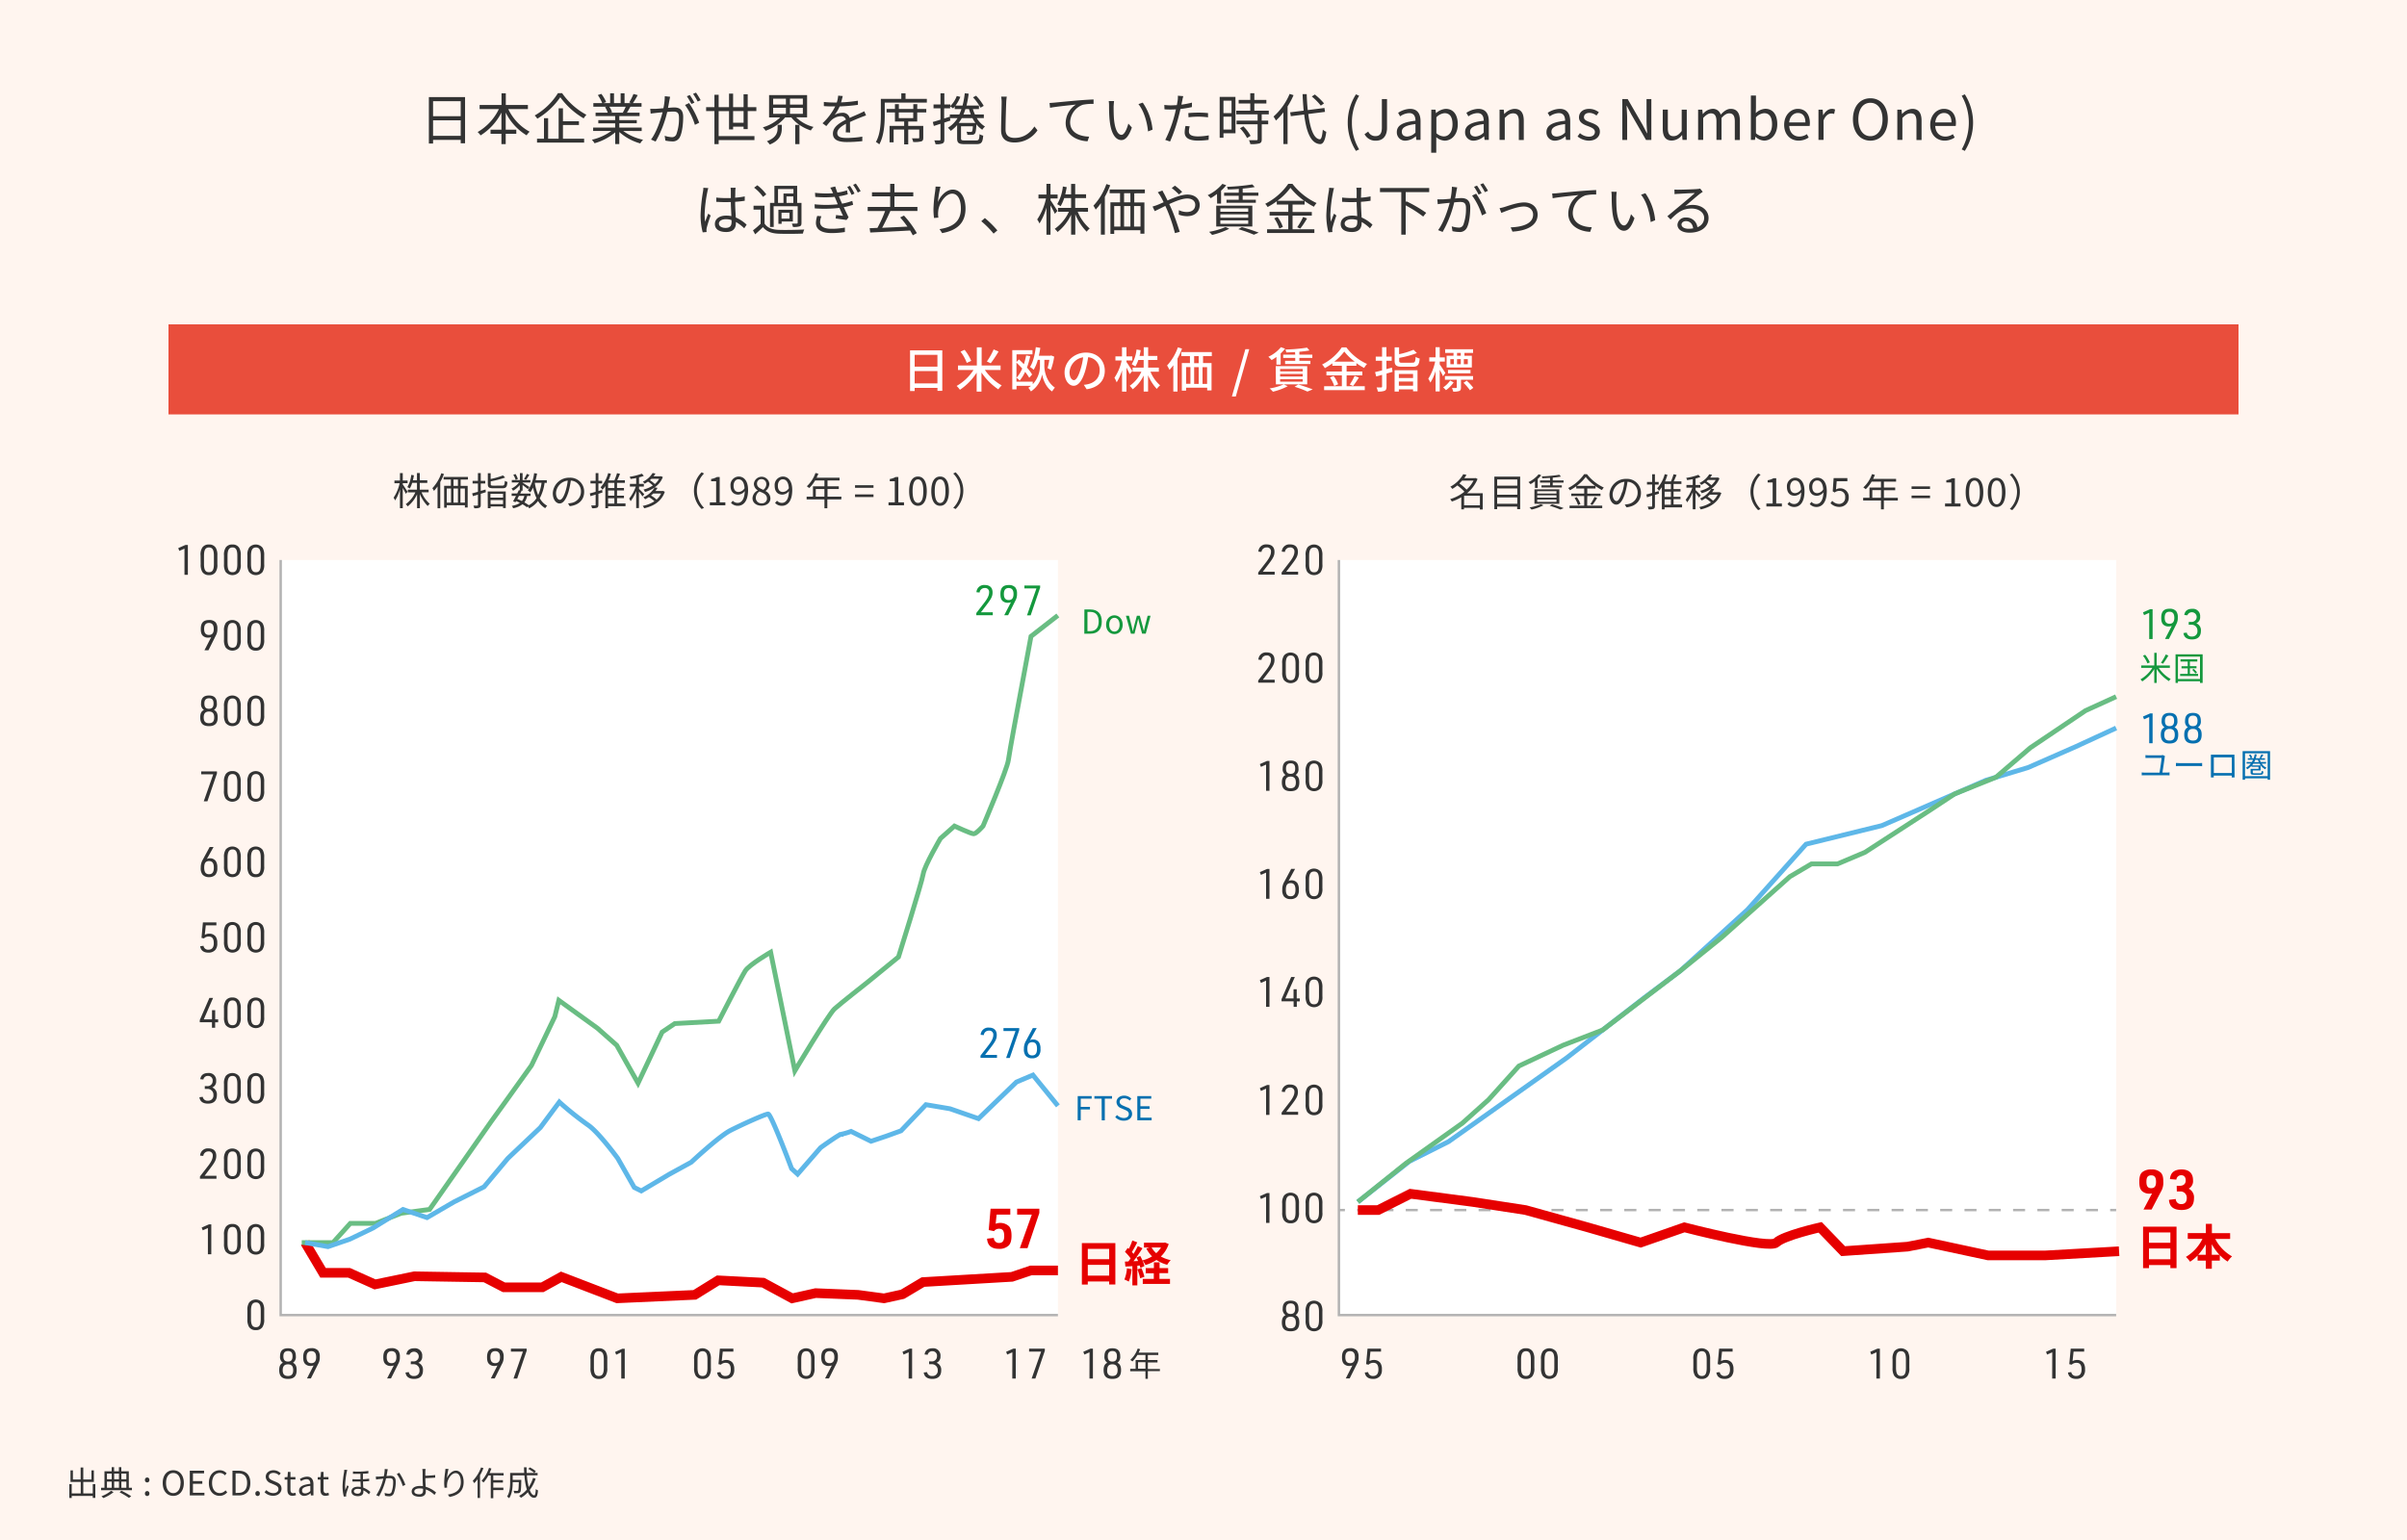 <svg xmlns="http://www.w3.org/2000/svg" viewBox="0 0 1000 640"><defs><style>.cls-2{fill:#fff}.cls-4{fill:#333}.cls-5{fill:#e60000}.cls-6{fill:#0670b0}.cls-7{fill:#14983d}.cls-10,.cls-12,.cls-8,.cls-9{fill:none;stroke-miterlimit:10}.cls-8{stroke:#e60000;stroke-width:4px}.cls-9{stroke:#69bd83}.cls-10,.cls-9{stroke-width:2px}.cls-10{stroke:#5eb7e8}.cls-11{fill:#b2b2b2}.cls-12{stroke:#b2b2b2}</style></defs><g id="レイヤー_3" data-name="レイヤー 3"><path fill="#fff5ef" d="M0 0h1000v640H0z"/><path class="cls-2" d="M116.61 232.72h322.92v313.82H116.61z"/><path fill="#e94e3c" d="M70 134.8h860v37.42H70z"/><path class="cls-2" d="M391.48 145.59v16.84h-2v-1.22H380v1.3h-1.91v-16.92zM380 147.47v4.9h9.46v-4.9zm9.46 11.85v-5.1H380v5.1zM409.18 153.74a21.28 21.28 0 0 0 7 6.44 8.28 8.28 0 0 0-1.42 1.63 25.7 25.7 0 0 1-7-7v7.95h-2v-7.89a23.85 23.85 0 0 1-6.95 7.11 10.85 10.85 0 0 0-1.38-1.59 20.09 20.09 0 0 0 7-6.62H398v-1.87h7.83v-7.55h2v7.55h7.87v1.87zm-7.53-2.93a17.75 17.75 0 0 0-2.6-4.68l1.69-.75a18.49 18.49 0 0 1 2.75 4.6zm13.21-4.74a46.26 46.26 0 0 1-3.26 4.9l-1.6-.75a27.74 27.74 0 0 0 2.81-5zM433.88 152.15c0 1.75.7 6.47 4.38 8.92-.34.4-.88 1.16-1.17 1.6-2.75-1.82-3.87-5.46-4.13-7.1a10.82 10.82 0 0 1-4.66 7.1 9.06 9.06 0 0 0-1.09-1.52 7.62 7.62 0 0 0 1.11-.79h-6v1.45h-1.76v-16.28h8.39v1.72h-6.63v3.19l1-1.08c.66.6 1.36 1.29 2.05 2a28.48 28.48 0 0 0 .94-3.64l1.69.28a30.82 30.82 0 0 1-1.35 4.77 17.72 17.72 0 0 1 2.15 2.86l-1.2 1.37a18.87 18.87 0 0 0-1.71-2.45 16 16 0 0 1-2.25 3.6 8.67 8.67 0 0 0-1.35-1.17v1.63h6.77v1.06a11.23 11.23 0 0 0 3-7.53v-2.59h-.9a15.87 15.87 0 0 1-1.73 4.14 8.53 8.53 0 0 0-1.52-1.19c1.3-1.94 2-5.06 2.43-8.23l1.86.3a42.02 42.02 0 0 1-.6 3.27h4.8l.3-.12 1.27.49a27.39 27.39 0 0 1-1.39 5.5l-1.36-.74a28.74 28.74 0 0 0 .74-3.42h-2.07zM422.29 157a13.33 13.33 0 0 0 2.39-3.85c-.78-.87-1.6-1.71-2.39-2.43zM450.27 159.92a11.17 11.17 0 0 0 1.77-.28c2.55-.58 4.82-2.43 4.82-5.64a5.26 5.26 0 0 0-4.78-5.54 46 46 0 0 1-1.18 5.54c-1.21 4.06-2.86 6.32-4.84 6.32s-3.78-2.22-3.78-5.54c0-4.42 3.92-8.25 8.9-8.25 4.78 0 7.81 3.33 7.81 7.51s-2.67 7-7.53 7.73zm-1.4-6.3a27.83 27.83 0 0 0 1.13-5.12 6.66 6.66 0 0 0-5.66 6.14c0 2.29 1 3.34 1.83 3.34s1.77-1.29 2.7-4.36zM469.32 155.49c-.26-.65-.83-1.73-1.33-2.74v10h-1.83v-8.85a20.24 20.24 0 0 1-2.24 5 10.86 10.86 0 0 0-.92-1.9 19.93 19.93 0 0 0 3-7.19h-2.59v-1.71h2.73v-3.78H468v3.78h2.43v1.72H468v.62c.54.75 2.07 3.16 2.43 3.74zm8.65-1a15.28 15.28 0 0 0 4 5.66 7.66 7.66 0 0 0-1.37 1.47 18.76 18.76 0 0 1-3.63-5.7v6.8h-1.83v-6.66a15.81 15.81 0 0 1-4.56 5.72 7.49 7.49 0 0 0-1.24-1.45 14.26 14.26 0 0 0 4.84-5.84h-3.64v-1.71h4.6v-3.17h-2.23a11.56 11.56 0 0 1-1.24 2.71 11.09 11.09 0 0 0-1.49-.94 15.07 15.07 0 0 0 2-6.13l1.73.29c-.13.82-.29 1.6-.47 2.37h1.73v-3.6H477v3.6h3.83v1.7H477v3.17h4.44v1.71zM491.07 144.88a29.17 29.17 0 0 1-1.87 4.12v13.71h-1.74v-10.92a21.54 21.54 0 0 1-1.59 1.93 16.53 16.53 0 0 0-1-1.83 21.71 21.71 0 0 0 4.49-7.55zm8.74 3.08v2.93h3.53v11.36h-1.81v-1.12h-8.77v1.22H491v-11.46h3.37V148h-3.59v-1.69h12.67V148zm-7.05 11.54h1.81v-6.95h-1.81zM498 148h-1.89v2.93H498zm-1.89 4.59v6.95H498v-6.95zm5.38 0h-1.9v6.95h1.9zM517.39 145.12H519l-5.58 19.64h-1.62zM530.3 148.34a16.86 16.86 0 0 1-2 1.3 12.46 12.46 0 0 0-1.36-1.36 15 15 0 0 0 5.22-4l1.73.62a16.62 16.62 0 0 1-1.83 2v4.64h-1.76zm4.7 12.17a27.62 27.62 0 0 1-6.16 2.28 10.37 10.37 0 0 0-1.37-1.36 23.49 23.49 0 0 0 5.86-1.69zm-5-8.34h13.09v7.55h-13.01zm1.83 2.17h9.38v-1h-9.38zm0 2.13h9.38v-1.05h-9.38zm0 2.13h9.38v-1h-9.38zm6.2-12.27c-1.22.06-2.47.12-3.63.14a5.47 5.47 0 0 0-.38-1.21 69.38 69.38 0 0 0 9-.78l1 1.17c-1.19.22-2.65.4-4.2.54v1.2h5.4v1.35h-5.4v1.2h4.6v1.35H533.9v-1.35h4.21v-1.2h-5v-1.35h5zm1.35 13.45c2.13.64 4.54 1.47 6 2.05l-2.21.9a39.32 39.32 0 0 0-5.34-2zM559.45 160.51H567v1.62h-16.89v-1.62h7.37V156h-6.41v-1.61h6.41V152h-3.94v-1a29.9 29.9 0 0 1-3.13 2 7 7 0 0 0-1.16-1.51 21.63 21.63 0 0 0 8.19-7.11h1.91a22.12 22.12 0 0 0 8.59 6.87 11.34 11.34 0 0 0-1.21 1.66 26.07 26.07 0 0 1-3.21-2V152h-4.07v2.39H566V156h-6.54zm-5.39-4.26a12.83 12.83 0 0 1 1.87 3.45l-1.62.72a13.57 13.57 0 0 0-1.77-3.57zm8.78-5.95a22.55 22.55 0 0 1-4.36-4.21 21.53 21.53 0 0 1-4.15 4.21zm-2.07 9.5a22.27 22.27 0 0 0 2-3.57l1.79.66a36.22 36.22 0 0 1-2.43 3.53zM578.55 154.52l-2.51.72v5.41c0 1-.2 1.46-.78 1.74a6.87 6.87 0 0 1-2.82.32 7.26 7.26 0 0 0-.54-1.7h1.91c.24 0 .38-.08.38-.38v-4.86c-.86.26-1.68.48-2.43.68l-.48-1.81c.8-.2 1.81-.42 2.91-.72v-4h-2.63v-1.72h2.63v-3.9H576v3.9h2.19v1.72H576v3.48c.74-.2 1.51-.4 2.27-.63zm.84-.66h9.52v8.75h-1.85v-.8h-5.9v.9h-1.77zm7.39-3.13c1.05 0 1.21-.37 1.35-2.41a5.82 5.82 0 0 0 1.68.68c-.24 2.71-.8 3.41-2.91 3.41h-4.31c-2.51 0-3.18-.54-3.18-2.51v-5.54h1.85v2.83a31.19 31.19 0 0 0 6-1.83l1.39 1.37a40.48 40.48 0 0 1-7.35 2v1.2c0 .71.24.83 1.47.83zm-5.62 4.67v1.69h5.9v-1.69zm5.9 4.9v-1.74h-5.9v1.74zM599.5 156.37c-.26-.64-.84-1.75-1.36-2.69v9h-1.73v-8.49a18.66 18.66 0 0 1-2.15 4.82 9.52 9.52 0 0 0-.88-1.61 21.43 21.43 0 0 0 2.87-7.17h-2.45v-1.72h2.61v-4.21h1.73v4.24h2.12v1.72h-2.12v1.19c.56.74 2 3 2.36 3.55zm4.42 2.55a12.89 12.89 0 0 1-3.19 3.23 7.45 7.45 0 0 0-1.17-1.14 11 11 0 0 0 2.91-2.87zm3.05-1.11V161c0 .78-.12 1.24-.7 1.48a6.62 6.62 0 0 1-2.55.26 5.81 5.81 0 0 0-.52-1.5h1.74c.22 0 .28-.06.28-.26v-3.16h-4.92v-1.52H612v1.52zm-3.09-11.14h-3.48v-1.53H612v1.53h-3.59v1.18h3.07v4.88H601v-4.88h2.85zm-2.31 8.47v-1.4h9.36v1.4zm1-3.77H604v-2.11h-1.47zm4.32-4.7h-1.55v1.18h1.55zm-1.55 2.59v2.11h1.55v-2.11zm4 8.92a20 20 0 0 1 2.75 3l-1.38 1a21.92 21.92 0 0 0-2.68-3.09zm.46-8.92h-1.64v2.11h1.64z"/><path class="cls-4" d="M193.21 40.36v19.2h-1.81v-1.42h-11.48v1.51h-1.74V40.36zm-13.29 1.69v6.25h11.48v-6.25zm11.48 14.4V50h-11.48v6.46zM211.17 45.34a20.76 20.76 0 0 0 8.89 9.4 6.14 6.14 0 0 0-1.27 1.51 22.93 22.93 0 0 1-8.69-9.46v7.09h4.4v1.72h-4.4v4.3h-1.78v-4.3h-4.52v-1.72h4.52v-7.09a24.15 24.15 0 0 1-8.66 9.48 7 7 0 0 0-1.23-1.39 22.14 22.14 0 0 0 8.83-9.54h-8v-1.72h9.1v-4.84h1.78v4.84h9.18v1.72zM233.53 38.71a29 29 0 0 0 10.1 9 9.56 9.56 0 0 0-1.14 1.48 31.75 31.75 0 0 1-9.72-8.78 30.28 30.28 0 0 1-9.55 8.92 5.58 5.58 0 0 0-1.09-1.33 27.4 27.4 0 0 0 9.66-9.27zm.35 18.95h8.8v1.6h-19.57v-1.6H226v-8.53h1.72v8.53h4.37V45h1.79v5.4h6.64v1.55h-6.64zM258.9 54.42a21.36 21.36 0 0 0 8.27 3.66A6.32 6.32 0 0 0 266 59.6a21.93 21.93 0 0 1-8.71-4.74v5h-1.69V55a23.13 23.13 0 0 1-8.6 4.53 7.26 7.26 0 0 0-1.11-1.45 22.44 22.44 0 0 0 8.11-3.66h-7.58V53h9.15v-1.76h-7v-1.32h7v-1.69h-8.13v-1.41h5.05a9.91 9.91 0 0 0-1.13-2.32l.81-.16h-5.66v-1.48h3.69a18.51 18.51 0 0 0-1.83-3.36l1.46-.49a16.3 16.3 0 0 1 2 3.41l-1.19.44h2.85v-4.1h1.6v4.1h2.76v-4.1h1.62v4.1h2.8l-.85-.28a26.88 26.88 0 0 0 1.76-3.52l1.76.46a32.6 32.6 0 0 1-2 3.34h3.59v1.48h-4.63c-.47.88-1 1.78-1.44 2.48h5.26v1.41h-8.42v1.69h7.25v1.32h-7.25V53h9.29v1.46zm-5.77-10.08a8.81 8.81 0 0 1 1.16 2.32l-.74.16H259l-.23-.07a19.28 19.28 0 0 0 1.18-2.41zM278.41 40.22c-.09.44-.21.9-.28 1.36-.14.67-.34 2-.6 3.25 1.07-.1 2-.17 2.57-.17 2.06 0 3.73.81 3.73 3.92 0 2.73-.37 6.34-1.32 8.27a3.25 3.25 0 0 1-3.36 1.9 14.15 14.15 0 0 1-2.71-.33l-.3-2A10.24 10.24 0 0 0 279 57a1.91 1.91 0 0 0 2-1.18 19 19 0 0 0 1.09-7c0-2.09-.95-2.46-2.43-2.46-.56 0-1.46.07-2.46.16a45.86 45.86 0 0 1-4.82 12.3l-1.91-.82c2.34-3.13 4-8.29 4.81-11.35-1.2.11-2.29.23-2.89.3s-1.48.16-2.06.28l-.19-2h2c.7 0 2.09-.14 3.47-.25a24.27 24.27 0 0 0 .58-5zm7.88 2.61a39.61 39.61 0 0 1 4.19 8.17l-1.78.88a28.06 28.06 0 0 0-4.1-8.25zm.95.37a30.26 30.26 0 0 0-1.88-3.2l1.23-.5a32.93 32.93 0 0 1 1.92 3.17zm2.61-1a26.19 26.19 0 0 0-1.92-3.19l1.23-.51a30 30 0 0 1 1.94 3.15zM308.92 53.65v-1h-4.35v1.14h-1.69v-7.6h-4.31v10.36h14.87v1.66h-14.87v1.69h-1.76V46.17h-3.45v-1.65h3.45v-5.14h1.76v5.14h4.31V38.9h1.69v5.62h4.35v-5.35h1.72v5.35h3.59v1.65h-3.59v7.48zm0-2.64v-4.84h-4.35V51zM330.77 48.76a15.83 15.83 0 0 0 7.23 4 6.29 6.29 0 0 0-1.13 1.46 17.77 17.77 0 0 1-4.73-2.32v8h-1.76v-8h1.72a15.32 15.32 0 0 1-3.34-3.11h-2.55a18.52 18.52 0 0 1-8.13 5.54 7.14 7.14 0 0 0-1.16-1.41 17.23 17.23 0 0 0 7.21-4.13h-4.61v-9.27h15.79v9.24zm-7.71 3.11h1.74v1.41c0 2.2-.53 5-5 6.79a6.82 6.82 0 0 0-1.19-1.37c4-1.51 4.45-3.75 4.45-5.49zm-1.85-8.43h5.3V41h-5.3zm0 3.86h5.3v-2.5h-5.3zm12.34-6.3h-5.35v2.46h5.35zm0 3.82h-5.35v2.5h5.35zM351.37 55c.07-.88.1-2.37.1-3.57-2.13 1.16-3.62 2.34-3.62 3.85 0 1.8 1.79 2.06 4.15 2.06a40 40 0 0 0 6.25-.56v1.88a58.8 58.8 0 0 1-6.28.37c-3.29 0-5.93-.7-5.93-3.5s2.73-4.42 5.4-5.81a2 2 0 0 0-2.06-1.42 6.08 6.08 0 0 0-4 1.69c-.65.63-1.3 1.49-2.09 2.41l-1.57-1.18a24.49 24.49 0 0 0 5.28-7h-.95c-1 0-2.53 0-3.78-.14v-1.71c1.23.14 2.83.23 3.87.23h1.51a12.25 12.25 0 0 0 .57-2.85l1.9.16c-.16.65-.37 1.6-.69 2.64a60.48 60.48 0 0 0 7-.69v1.71a69.44 69.44 0 0 1-7.59.65 16.16 16.16 0 0 1-2.07 3.52 6.58 6.58 0 0 1 3.18-.86A2.88 2.88 0 0 1 353 49c1.58-.74 3-1.3 4.17-1.85.7-.31 1.25-.58 1.9-.91l.74 1.74c-.58.16-1.41.49-2 .72-1.3.51-2.94 1.18-4.68 2 0 1.32 0 3.27.07 4.38zM385.06 41.1v1.55h-17.49v5.07c0 3.57-.28 8.78-2.27 12.28a5.94 5.94 0 0 0-1.41-1c1.9-3.28 2.06-8 2.06-11.3v-6.6h8.5v-2.32h1.76v2.32zm-4 4.17h3.77v1.46h-3.77v3.77h-3.73v1.83h6.25v4.89c0 .83-.16 1.3-.81 1.53a11.47 11.47 0 0 1-3.38.25 6.33 6.33 0 0 0-.51-1.5h2.62c.33 0 .41-.07.41-.33v-3.33h-4.58V60h-1.69v-6.16h-4.38v5.3h-1.69v-6.81h6.07V50.5h-3.83v-3.77h-3.47v-1.46h3.47v-2h1.63v2h6v-2h1.65zm-1.65 1.46h-6v2.36h6zM405.66 51.71c-.14 2.38-.28 3.42-.67 3.84a1.41 1.41 0 0 1-1.11.46 13.63 13.63 0 0 1-2 0 3 3 0 0 0-.37-1.27c.79.07 1.48.09 1.74.09a.69.69 0 0 0 .55-.16c.19-.23.3-.79.39-2.18h-4.93v5c0 .74.23.88 1.6.88h4.68c1.13 0 1.3-.37 1.41-2.61a5 5 0 0 0 1.53.6c-.23 2.85-.74 3.54-2.8 3.54h-4.91c-2.44 0-3.13-.46-3.13-2.38V52a14.15 14.15 0 0 1-2.64 2.39 7.38 7.38 0 0 0-1.18-1.29 12.42 12.42 0 0 0 4-4h-3.13l.16 1-2.52.83v7c0 1-.21 1.42-.79 1.69a7 7 0 0 1-2.87.3 7 7 0 0 0-.51-1.57h2.18c.28 0 .39-.07.39-.42v-6.48l-2.76.9-.44-1.66c.88-.24 2-.58 3.2-.95V45h-2.89v-1.59h2.89v-4.63h1.6v4.63h2.48v.65a11.26 11.26 0 0 0 2.68-4.17l1.49.37a15.63 15.63 0 0 1-2 3.62h2.92a36.35 36.35 0 0 0 .92-5.12l1.62.18a44.7 44.7 0 0 1-.9 4.94h5.17v1.46h-2.53a18.28 18.28 0 0 0 .88 2.24h3.68v1.48h-2.94a10.2 10.2 0 0 0 3.43 3.53 5.35 5.35 0 0 0-1.14 1.34 10.84 10.84 0 0 1-2.43-2.27zm-7.11-4.13a21.76 21.76 0 0 0 .88-2.24h-2.78v-1.09c-.23.27-.46.55-.69.78-.26-.18-.84-.6-1.23-.83v.8h-2.48v4.26c.76-.23 1.53-.49 2.29-.74l.07.49v-1.43zm6.69 3.52a16.92 16.92 0 0 1-1.22-2h-4.45a14 14 0 0 1-1.28 2zm-4.17-5.76a22 22 0 0 1-.81 2.24h3.08c-.27-.72-.55-1.48-.76-2.24zm6.28-.58a21.61 21.61 0 0 0-3.1-4.31l1.27-.67a21 21 0 0 1 3.17 4.22zM418.27 40.17a22.2 22.2 0 0 0-.23 2.29c-.1 2.6-.28 8-.28 11.45 0 2.52 1.62 3.4 3.75 3.4 4.22 0 6.6-2.36 8.25-4.75l1.27 1.6a11.42 11.42 0 0 1-9.56 5.05c-3.29 0-5.56-1.39-5.56-5.12 0-3.4.23-9.19.23-11.63a11.65 11.65 0 0 0-.21-2.31zM438.08 42.65c1.51-.14 5.84-.58 10.05-.93 2.51-.21 4.66-.32 6.19-.39v1.85a19.05 19.05 0 0 0-4.5.37 8 8 0 0 0-5.23 7.23c0 4.49 4.17 5.91 7.9 6l-.67 1.93c-4.24-.17-9.08-2.44-9.08-7.55a9.24 9.24 0 0 1 4.26-7.7c-2 .23-8.27.83-10.75 1.34l-.21-2c.88-.06 1.6-.11 2.04-.15zM462.66 44.25c0 1.43 0 3.54.17 5.42.37 3.84 1.48 6.37 3.1 6.37 1.18 0 2.25-2.37 2.85-4.68l1.46 1.64c-1.37 3.89-2.78 5.21-4.36 5.21-2.15 0-4.23-2.16-4.86-8.11-.23-2-.26-4.77-.26-6.11a12.78 12.78 0 0 0-.13-2h2.22c-.09.59-.16 1.65-.19 2.26zm16.17 9.63l-1.87.74c-.4-4.12-1.79-8.66-4-11.35l1.8-.62a23.54 23.54 0 0 1 4.07 11.23zM495.17 44.5a44.81 44.81 0 0 1-4.75.79c-.21 1-.46 2.06-.72 3a67 67 0 0 1-3.59 10.52l-2-.67a50.94 50.94 0 0 0 3.85-10.26c.21-.77.39-1.6.58-2.44-.74.05-1.44.07-2.09.07-1 0-1.85 0-2.66-.09l-.07-1.81a20.42 20.42 0 0 0 2.76.17c.76 0 1.57-.05 2.45-.1.16-.83.28-1.55.35-2a10.54 10.54 0 0 0 .07-1.9l2.25.18a17.59 17.59 0 0 0-.42 1.83l-.35 1.7a34.26 34.26 0 0 0 4.38-.84zm-.9 8a8.1 8.1 0 0 0-.33 2.06c0 1.09.51 2.13 3.78 2.13a25.18 25.18 0 0 0 4.47-.44l-.07 1.88a34.56 34.56 0 0 1-4.43.3c-3.61 0-5.51-1.11-5.51-3.38a12.67 12.67 0 0 1 .35-2.71zm-.58-5.5c1.2-.12 2.71-.19 4.19-.19a36.36 36.36 0 0 1 4 .19v1.76a32.54 32.54 0 0 0-3.86-.28 37.27 37.27 0 0 0-4.24.25zM513.29 55.39h-5v1.87h-1.57v-17h6.55zm-5-13.55V47h3.36v-5.16zm3.36 12v-5.35h-3.36v5.35zm12.53-6.33v2.62h2.69v1.53h-2.67v6.21c0 1-.25 1.48-1 1.73a13 13 0 0 1-3.75.28 5.18 5.18 0 0 0-.56-1.6h3.08c.37 0 .51-.12.51-.47v-6.15h-8.75v-1.53h8.75v-2.62h-8.87V46h5.82v-3h-4.82v-1.49h4.82v-2.75h1.69v2.75h5V43h-5v3h6v1.53zm-7.62 5a16.28 16.28 0 0 1 3 3.94l-1.46.92a17.73 17.73 0 0 0-2.94-4.07zM537.41 39.54a30.39 30.39 0 0 1-2.48 4.68v15.66h-1.74V46.7a25.82 25.82 0 0 1-3.1 3.41 10.62 10.62 0 0 0-1-1.67 26.08 26.08 0 0 0 6.69-9.4zm6.12 7.83c.78 6.14 2.29 10.29 4.77 10.52.67 0 1-1.32 1.27-4a7.1 7.1 0 0 0 1.44.9c-.51 4-1.44 5.16-2.64 5.09-3.8-.27-5.66-5.07-6.54-12.29l-5.55.69-.28-1.6 5.61-.7c-.19-2.15-.35-4.44-.44-6.85h1.71c.07 2.34.21 4.58.44 6.62l6.93-.88.23 1.62zm5.21-3.47a25.32 25.32 0 0 0-3.74-3.8l1.25-.83a24.68 24.68 0 0 1 3.82 3.7zM559.93 50.94a21.63 21.63 0 0 1 3.41-11.74l1.32.6a21.35 21.35 0 0 0-3 11.14 21.3 21.3 0 0 0 3 11.14l-1.32.63a21.76 21.76 0 0 1-3.41-11.77zM566.91 55.76l1.53-1.09a3.2 3.2 0 0 0 2.94 1.9c1.83 0 2.73-1 2.73-3.61V41.17h2.13v12c0 2.92-1.34 5.29-4.65 5.29a5 5 0 0 1-4.68-2.7zM580.32 54.88c0-2.73 2.39-4.1 7.74-4.7 0-1.62-.53-3.18-2.59-3.18a6.89 6.89 0 0 0-3.78 1.35l-.83-1.46a9.47 9.47 0 0 1 4.95-1.65c3.06 0 4.36 2.06 4.36 5.17v7.73h-1.74l-.18-1.5h-.07a6.8 6.8 0 0 1-4.18 1.81 3.42 3.42 0 0 1-3.68-3.57zm7.74.21v-3.52c-4.24.51-5.67 1.55-5.67 3.17 0 1.44 1 2 2.22 2a5.12 5.12 0 0 0 3.45-1.65zM594.64 45.57h1.74l.19 1.43h.07a6.71 6.71 0 0 1 4-1.76c3.25 0 5 2.55 5 6.42 0 4.31-2.58 6.79-5.47 6.79A5.73 5.73 0 0 1 596.7 57v6.46h-2.11zm8.81 6.11c0-2.78-.93-4.65-3.32-4.65a5.27 5.27 0 0 0-3.38 1.73v6.6a4.87 4.87 0 0 0 3.08 1.33c2.09 0 3.62-1.88 3.62-5.01zM608.68 54.88c0-2.73 2.39-4.1 7.74-4.7 0-1.62-.53-3.18-2.59-3.18a6.89 6.89 0 0 0-3.78 1.35l-.83-1.46a9.47 9.47 0 0 1 4.95-1.65c3.06 0 4.36 2.06 4.36 5.17v7.73h-1.74l-.18-1.5h-.07a6.8 6.8 0 0 1-4.17 1.81 3.42 3.42 0 0 1-3.69-3.57zm7.74.21v-3.52c-4.24.51-5.67 1.55-5.67 3.17 0 1.44 1 2 2.22 2a5.12 5.12 0 0 0 3.45-1.65zM623 45.57h1.74l.19 1.8h.07a6 6 0 0 1 4.21-2.13c2.64 0 3.85 1.72 3.85 4.94v8H631v-7.73c0-2.36-.72-3.35-2.39-3.35-1.29 0-2.17.64-3.45 1.92v9.12H623zM642.49 54.88c0-2.73 2.39-4.1 7.74-4.7 0-1.62-.54-3.18-2.6-3.18a6.83 6.83 0 0 0-3.77 1.35l-.86-1.46a9.47 9.47 0 0 1 5-1.65c3.06 0 4.35 2.06 4.35 5.17v7.73h-1.75l-.19-1.5h-.07a6.77 6.77 0 0 1-4.17 1.81 3.41 3.41 0 0 1-3.68-3.57zm7.74.21v-3.52c-4.24.51-5.68 1.55-5.68 3.17 0 1.44 1 2 2.22 2a5.14 5.14 0 0 0 3.46-1.65zM655.4 56.71l1-1.39a5.7 5.7 0 0 0 3.73 1.48c1.66 0 2.48-.88 2.48-2 0-1.27-1.49-1.85-2.88-2.38-1.73-.62-3.73-1.48-3.73-3.61s1.6-3.57 4.33-3.57a6.52 6.52 0 0 1 3.92 1.42l-1 1.36a4.72 4.72 0 0 0-2.9-1.11c-1.57 0-2.29.83-2.29 1.81 0 1.2 1.37 1.64 2.78 2.17 1.83.7 3.84 1.44 3.84 3.83 0 2-1.62 3.73-4.58 3.73a7.59 7.59 0 0 1-4.7-1.74zM674 41.17h2.23l6.18 10.7 1.81 3.49h.11c-.11-1.71-.27-3.61-.27-5.37v-8.82h2v17h-2.2l-6.18-10.72-1.83-3.5h-.09c.09 1.72.25 3.52.25 5.31v8.91h-2zM690.8 53.54v-8h2.11v7.71c0 2.34.69 3.34 2.36 3.34 1.3 0 2.2-.63 3.4-2.14v-8.88h2.11v12.57H699l-.16-2h-.07a5.41 5.41 0 0 1-4.17 2.27c-2.6.04-3.8-1.68-3.8-4.87zM705.49 45.57h1.74l.18 1.83h.07a5.52 5.52 0 0 1 3.91-2.16 3.32 3.32 0 0 1 3.48 2.41c1.3-1.41 2.62-2.41 4.15-2.41 2.59 0 3.82 1.72 3.82 4.94v8h-2.11v-7.73c0-2.36-.74-3.35-2.34-3.35-1 0-2 .62-3.17 1.92v9.12h-2.11v-7.69c0-2.36-.74-3.35-2.34-3.35-.95 0-2 .62-3.17 1.92v9.12h-2.11zM729.35 56.85h-.07l-.18 1.29h-1.69V39.71h2.11v5l-.07 2.29a6.29 6.29 0 0 1 3.93-1.79c3.27 0 5 2.55 5 6.4 0 4.33-2.57 6.81-5.47 6.81a5.58 5.58 0 0 1-3.56-1.57zm6.86-5.17c0-2.78-.93-4.65-3.31-4.65a5.18 5.18 0 0 0-3.38 1.73v6.6a4.79 4.79 0 0 0 3.08 1.33c2.08 0 3.61-1.88 3.61-5.01zM741.24 51.87c0-4.08 2.76-6.63 5.68-6.63 3.19 0 5 2.32 5 5.91a9.23 9.23 0 0 1-.09 1.2h-8.48c.14 2.69 1.78 4.4 4.17 4.4a5.46 5.46 0 0 0 3.15-1l.76 1.39a7.45 7.45 0 0 1-4.17 1.3c-3.33.01-6.02-2.44-6.02-6.57zm8.82-1c0-2.55-1.15-3.92-3.12-3.92-1.79 0-3.36 1.44-3.62 3.92zM755.49 45.57h1.74l.18 2.29h.07c.88-1.6 2.16-2.62 3.57-2.62a2.66 2.66 0 0 1 1.34.28l-.39 1.85a3 3 0 0 0-1.23-.2c-1 0-2.34.74-3.17 2.89v8.08h-2.11zM769.81 49.6c0-5.45 3-8.76 7.25-8.76s7.25 3.31 7.25 8.76-3 8.85-7.25 8.85-7.25-3.45-7.25-8.85zm12.3 0c0-4.26-2-6.88-5.05-6.88s-5 2.62-5 6.88 2 7 5 7 5.05-2.76 5.05-7zM788.25 45.57H790l.19 1.8h.07a6 6 0 0 1 4.21-2.13c2.64 0 3.85 1.72 3.85 4.94v8h-2.12v-7.73c0-2.36-.72-3.35-2.39-3.35-1.3 0-2.18.64-3.45 1.92v9.12h-2.11zM801.92 51.87c0-4.08 2.76-6.63 5.68-6.63 3.19 0 5 2.32 5 5.91a7.75 7.75 0 0 1-.09 1.2H804c.14 2.69 1.78 4.4 4.17 4.4a5.46 5.46 0 0 0 3.15-1l.77 1.39a7.51 7.51 0 0 1-4.17 1.3c-3.31.01-6-2.44-6-6.57zm8.83-1c0-2.55-1.16-3.92-3.13-3.92-1.78 0-3.36 1.44-3.61 3.92zM815 62.08a22.44 22.44 0 0 0 0-22.28l1.29-.6a21.86 21.86 0 0 1 0 23.51zM294.27 78.17a10.65 10.65 0 0 0-.39 1.55 55.57 55.57 0 0 0-1.14 9.28 20.49 20.49 0 0 0 .21 3.13c.37-1 .9-2.41 1.3-3.34l1 .77a49.34 49.34 0 0 0-1.62 5.07 4.05 4.05 0 0 0-.12 1c0 .23 0 .56.07.79l-1.64.14a27.91 27.91 0 0 1-.88-7.28 71.27 71.27 0 0 1 1-9.63 10.44 10.44 0 0 0 .16-1.62zm14.92 16.7a17.48 17.48 0 0 0-3.45-2.62v.42c0 1.9-.88 3.75-4 3.75S297 95.15 297 93.11s1.72-3.5 4.73-3.5a10.19 10.19 0 0 1 2.13.21c-.07-1.76-.21-4-.23-5.86-.75 0-1.46.05-2.2.05-1.3 0-2.51-.07-3.85-.14v-1.76a35.66 35.66 0 0 0 3.89.21h2.16v-2.9a9.32 9.32 0 0 0-.12-1.39h2.11a12 12 0 0 0-.14 1.37c0 .62 0 1.69-.07 2.75a28.06 28.06 0 0 0 4-.53v1.81c-1.25.21-2.59.34-4 .44 0 2.29.18 4.58.28 6.51a15.65 15.65 0 0 1 4.51 3zm-5.28-3.41a7.3 7.3 0 0 0-2.34-.37c-1.72 0-2.9.77-2.9 1.83s1.11 1.79 2.76 1.79c1.94 0 2.5-.95 2.5-2.48 0-.23 0-.49-.02-.77zM317.65 92.92c1.09 1.72 3.13 2.51 5.84 2.6 2.55.11 7.87 0 10.65-.14a6.21 6.21 0 0 0-.55 1.69c-2.6.12-7.49.16-10.08.05-3-.12-5.12-.93-6.55-2.74-1 1-2.09 2-3.22 3l-.91-1.65A35.7 35.7 0 0 0 316 93v-5.89h-2.94v-1.62h4.56zM317 81.83a17.22 17.22 0 0 0-3.7-3.83l1.32-1a17.41 17.41 0 0 1 3.73 3.77zm4.44 12.48h-1.53v-10h1.81v-7.09h9.47v7.11h1.79v8.29c0 .79-.14 1.21-.72 1.44a8 8 0 0 1-2.83.25 6.47 6.47 0 0 0-.46-1.39h2.06c.23 0 .37-.12.37-.33V85.7h-10zm1.79-10h2.27v-3.87h4.14v-1.88h-6.41zm6.16 7.74h-4.66V93h-1.34v-5.82h6zM328 88.41h-3.31v2.45H328zm1.6-4.08v-2.69h-2.85v2.69zM354.44 85.1a31.44 31.44 0 0 1-3.89 1c.67 1.44 1.41 3 2 4.22l-.88 1.11c-1.16-.19-3-.44-4.5-.63l.17-1.43c1.13.14 2.2.25 2.91.32-.44-.9-1-2.11-1.5-3.29a56.39 56.39 0 0 1-10.26.21l-.07-1.71a45.83 45.83 0 0 0 9.63 0l-.77-1.9-.51-1.18a45.34 45.34 0 0 1-8.06 0l-.11-1.69a42 42 0 0 0 7.5.18c-.09-.25-.21-.46-.3-.67a10.86 10.86 0 0 0-.86-1.65l2.06-.49c.23.76.53 1.64.88 2.52a18.06 18.06 0 0 0 4-.92l.33 1.66a22.09 22.09 0 0 1-3.69.81l.4 1c.21.47.53 1.21.92 2.07a25.11 25.11 0 0 0 4.24-1.14zm-13.2 4.77a7.87 7.87 0 0 0-.53 2.34c0 1.76 1.38 2.87 4.67 2.87a28.82 28.82 0 0 0 5.63-.51v1.85a34.76 34.76 0 0 1-5.54.44c-4.08 0-6.49-1.41-6.49-4.26a10 10 0 0 1 .54-2.87zm11.88-12.65a25.13 25.13 0 0 1 1.88 3.22l-1.2.56a20.47 20.47 0 0 0-1.8-3.27zm2.43-.93a26.32 26.32 0 0 1 2 3.15l-1.18.58a21.36 21.36 0 0 0-1.94-3.19zM369.92 87.67c-1 2.24-2.27 4.91-3.43 7 3.22-.14 6.91-.31 10.5-.49a44.41 44.41 0 0 0-3-3.82l1.57-.77a39.72 39.72 0 0 1 5.35 7.3l-1.69.9c-.28-.58-.67-1.25-1.11-2-6 .35-12.37.63-16.56.84l-.26-1.81c1 0 2.07-.07 3.25-.12a55 55 0 0 0 3.19-7h-7.25V86h9.34v-4.4h-7.55v-1.69h7.55v-3.5h1.78v3.5h7.83v1.69h-7.83V86h9.55v1.69zM390.73 77.59a42.16 42.16 0 0 0-1.07 6.41c.91-2.36 3.32-5.21 6.21-5.21 3.06 0 5.26 3.06 5.26 7.87 0 6.37-4 9.18-9.71 10.22l-1.08-1.67c5-.76 8.87-2.76 8.87-8.52 0-3.62-1.21-6.21-3.64-6.21-2.85 0-5.49 4.15-5.77 7.16a9.85 9.85 0 0 0 .05 2.8l-1.81.14a29.34 29.34 0 0 1-.23-3.64 59.61 59.61 0 0 1 .7-7.41c.09-.72.16-1.41.18-2zM412.79 97.09a37.32 37.32 0 0 0-5.12-5.16l1.5-1.32a42.67 42.67 0 0 1 5.19 5.14zM438.25 88.87c-.32-.79-1.13-2.29-1.81-3.52v12.21h-1.69V86.25a25.71 25.71 0 0 1-2.89 6.63 8.81 8.81 0 0 0-.95-1.67 24.74 24.74 0 0 0 3.66-8.73h-3.13v-1.62h3.31v-4.45h1.69v4.45h2.95v1.62h-2.95v.76c.63.86 2.46 3.73 2.85 4.43zm9.48-.9a18.48 18.48 0 0 0 5 7 6.33 6.33 0 0 0-1.26 1.32 21.8 21.8 0 0 1-4.74-7.29v8.53H445v-8.29a20 20 0 0 1-5.63 7.18 6.48 6.48 0 0 0-1.18-1.32 17.71 17.71 0 0 0 5.88-7.1h-4.52v-1.61H445v-4.07h-2.87a14.87 14.87 0 0 1-1.51 3.4 7.26 7.26 0 0 0-1.41-.86 18.14 18.14 0 0 0 2.36-7.36l1.6.28c-.16 1-.37 2-.6 3H445v-4.35h1.69v4.31h4.52v1.58h-4.52v4.07h5.33V88zM461.24 77a37.29 37.29 0 0 1-2.23 4.8v15.73h-1.64V84.42a23.29 23.29 0 0 1-2.16 2.69 12.59 12.59 0 0 0-.95-1.62 25.58 25.58 0 0 0 5.4-9zm10 3.34v3.78h4.21v13h-1.67v-1.44H462.9v1.51h-1.57V84.08h4V80.3H461v-1.55h14.64v1.55zm-8.34 13.81h2.58v-8.52h-2.58zm6.72-13.85H467v3.78h2.64zM467 85.63v8.52h2.64v-8.52zm6.83 0h-2.68v8.52h2.68zM482.93 79.17c.18.37.57 1.11.81 1.5l1.32 2.64c2.75-1.23 5.86-2.45 8.24-2.45 3.18 0 5.12 1.83 5.12 4.33s-1.69 4.65-5.28 4.65a10.16 10.16 0 0 1-3.43-.65l.07-1.85a7.58 7.58 0 0 0 3.24.77c2.53 0 3.55-1.37 3.55-3 0-1.39-1.07-2.62-3.34-2.62-2 0-4.81 1.09-7.46 2.32.31.62.61 1.27.88 1.9 1.26 2.82 2.69 7.11 3.48 9.63l-2 .54a67.73 67.73 0 0 0-3.13-9.4c-.28-.65-.58-1.3-.86-1.9-1.76.86-3.36 1.69-4.4 2.16l-.9-1.9c.67-.19 1.48-.47 1.9-.63.76-.3 1.69-.72 2.69-1.16a27 27 0 0 0-1.3-2.52 14.11 14.11 0 0 0-1.13-1.62zm6.87 1.64a26.62 26.62 0 0 0-3-2.66l1.34-1a28.48 28.48 0 0 1 3 2.6zM505.61 80.6a23.9 23.9 0 0 1-2.61 1.76 9.21 9.21 0 0 0-1.26-1.23 18.42 18.42 0 0 0 6.12-4.72l1.57.58a15.45 15.45 0 0 1-2.13 2.24v5.38h-1.64zm5.1 14.46a32.42 32.42 0 0 1-7.14 2.57 10.72 10.72 0 0 0-1.25-1.28 30.14 30.14 0 0 0 6.83-2zm-5.42-9.59h15v8.66h-15zM507 88h11.58v-1.42H507zm0 2.48h11.58v-1.4H507zm0 2.52h11.58v-1.42H507zm7.69-14.48c-1.55.12-3.12.19-4.58.23a4.93 4.93 0 0 0-.35-1.11 85.86 85.86 0 0 0 10.52-1l1 1.09c-1.36.25-3.1.48-5 .64v1.67h6.51v1.28h-6.51V83h5.46v1.28h-12.2V83h5.09v-1.63h-6.07v-1.28h6.07zm1.25 15.87a69.12 69.12 0 0 1 7 2.29l-2 .86a59.94 59.94 0 0 0-6.47-2.3zM537 95.29h9.06v1.53h-19.64v-1.53h8.8v-5.72h-7.76v-1.51h7.76V85h-4.77v-1.36a31 31 0 0 1-3.82 2.4 5.83 5.83 0 0 0-1-1.34 25.86 25.86 0 0 0 9.59-8.31h1.72a27.27 27.27 0 0 0 10.05 8 7.74 7.74 0 0 0-1.11 1.53 28.55 28.55 0 0 1-3.88-2.4V85h-5v3.1h8v1.51h-8zm-6.23-5.1a14.87 14.87 0 0 1 2.2 4.12l-1.48.68a15.91 15.91 0 0 0-2.11-4.27zm11.05-6.76a27.45 27.45 0 0 1-5.7-5.38 25.32 25.32 0 0 1-5.42 5.38zm-2.89 11a27.41 27.41 0 0 0 2.47-4.27l1.62.63A37.23 37.23 0 0 1 540.2 95zM554.24 78.17a10.65 10.65 0 0 0-.39 1.55 56.65 56.65 0 0 0-1.14 9.28 20.49 20.49 0 0 0 .21 3.13c.37-1 .91-2.41 1.3-3.34l1 .77a49.34 49.34 0 0 0-1.62 5.07 3.62 3.62 0 0 0-.11 1 7 7 0 0 0 .07.79l-1.65.14a27.91 27.91 0 0 1-.88-7.28 72.93 72.93 0 0 1 1-9.63 9.4 9.4 0 0 0 .17-1.62zm14.92 16.7a17.2 17.2 0 0 0-3.45-2.62v.42c0 1.9-.88 3.75-4 3.75S557 95.15 557 93.11s1.72-3.5 4.73-3.5a10.19 10.19 0 0 1 2.13.21c-.07-1.76-.21-4-.23-5.86-.74 0-1.46.05-2.2.05-1.3 0-2.5-.07-3.85-.14v-1.76a35.66 35.66 0 0 0 3.89.21h2.16v-2.9a9.32 9.32 0 0 0-.12-1.39h2.11a12 12 0 0 0-.14 1.37c0 .62 0 1.69-.07 2.75a28.06 28.06 0 0 0 4-.53v1.81c-1.25.21-2.59.34-4 .44 0 2.29.19 4.58.28 6.51a15.85 15.85 0 0 1 4.52 3zm-5.28-3.41a7.3 7.3 0 0 0-2.34-.37c-1.71 0-2.9.77-2.9 1.83s1.12 1.79 2.76 1.79c2 0 2.5-.95 2.5-2.48 0-.23 0-.49-.02-.77zM584 79.84V84l.3-.35a57.49 57.49 0 0 1 8.22 4.8L591.27 90a52.6 52.6 0 0 0-7.27-4.65v12.18h-1.83V79.84h-8.85v-1.72h20.45v1.72zM605.4 77.87c-.09.44-.21.9-.28 1.36-.13.68-.34 2-.6 3.25 1.07-.09 2-.16 2.57-.16 2.06 0 3.73.81 3.73 3.91 0 2.73-.37 6.35-1.32 8.27a3.24 3.24 0 0 1-3.36 1.9 13.4 13.4 0 0 1-2.71-.33l-.3-2a10.69 10.69 0 0 0 2.83.51 1.92 1.92 0 0 0 2-1.19 19 19 0 0 0 1.09-7c0-2.09-.95-2.46-2.43-2.46-.56 0-1.46.07-2.46.17a45.93 45.93 0 0 1-4.82 12.29l-1.87-.76c2.34-3.13 4-8.29 4.82-11.35l-2.9.3c-.56.07-1.48.16-2.06.28l-.19-2h2c.7 0 2.09-.13 3.48-.25a25.65 25.65 0 0 0 .58-5zm7.88 2.62a38.81 38.81 0 0 1 4.19 8.15l-1.78.88a27.94 27.94 0 0 0-4.1-8.25zm1 .37a28.39 28.39 0 0 0-1.88-3.22l1.23-.51a31 31 0 0 1 1.92 3.17zm2.61-1a24.42 24.42 0 0 0-1.92-3.2l1.23-.51a30.16 30.16 0 0 1 2 3.15zM625.1 86c1.64-.51 5.4-1.87 8.11-1.87 3.24 0 5.6 1.94 5.6 5.07 0 4.42-4.26 6.69-10.45 7.06l-.74-1.78c5-.16 9.32-1.55 9.32-5.3 0-1.95-1.53-3.36-3.87-3.36-2.85 0-7.86 2.08-9.34 2.66l-.73-1.97a16.38 16.38 0 0 0 2.1-.51zM646.9 80.3c1.51-.14 5.84-.58 10.06-.93 2.5-.2 4.65-.32 6.18-.39v1.85a19.46 19.46 0 0 0-4.49.37 8 8 0 0 0-5.24 7.23c0 4.49 4.17 5.91 7.9 6l-.67 1.92c-4.24-.16-9.08-2.43-9.08-7.55a9.24 9.24 0 0 1 4.26-7.74c-2 .23-8.27.83-10.75 1.34l-.21-2c.88-.01 1.6-.05 2.04-.1zM671.49 81.9c0 1.43 0 3.54.16 5.42.37 3.84 1.48 6.37 3.1 6.37 1.18 0 2.25-2.36 2.85-4.68l1.46 1.67c-1.37 3.89-2.78 5.21-4.35 5.21-2.16 0-4.24-2.16-4.87-8.11a61 61 0 0 1-.25-6.11 12.8 12.8 0 0 0-.14-2l2.22.05c-.09.51-.16 1.58-.18 2.18zm16.16 9.63l-1.87.75c-.4-4.13-1.79-8.67-4-11.35l1.8-.63a23.48 23.48 0 0 1 4.07 11.23zM707.42 79.72c-.42.28-.93.63-1.27.88-1.14.86-4.22 3.57-6 5.05a9.65 9.65 0 0 1 3.1-.49c3.82 0 6.58 2.32 6.58 5.42 0 3.71-3.08 6.12-7.92 6.12-3.13 0-5-1.39-5-3.29a3.26 3.26 0 0 1 3.54-3 4.53 4.53 0 0 1 4.73 4 4 4 0 0 0 2.82-3.85c0-2.25-2.27-3.89-5.17-3.89-3.77 0-5.86 1.6-8.78 4.56l-1.34-1.36 6.19-5.15c1.27-1.06 4.12-3.47 5.25-4.49-1.2 0-5.72.26-6.9.33a11 11 0 0 0-1.55.13l-.05-1.92a12.94 12.94 0 0 0 1.62.07c1.19 0 6.63-.16 7.83-.28a8.35 8.35 0 0 0 1.25-.18zm-4 15.17c-.21-1.8-1.3-3-3-3-1 0-1.83.62-1.83 1.41 0 1.13 1.32 1.78 3 1.78a10.54 10.54 0 0 0 1.87-.19zM168.58 205.21c-.22-.54-.78-1.59-1.25-2.43v8.43h-1.17v-7.81a17.62 17.62 0 0 1-2 4.58 5.61 5.61 0 0 0-.65-1.15 17 17 0 0 0 2.52-6h-2.16v-1.12h2.29v-3.11h1.17v3.07h2v1.12h-2v.53c.43.59 1.7 2.58 2 3.06zm6.55-.63a12.83 12.83 0 0 0 3.44 4.81 4.19 4.19 0 0 0-.87.91 15.27 15.27 0 0 1-3.26-5v5.89h-1.17v-5.74a14 14 0 0 1-3.89 5 4 4 0 0 0-.82-.91 12.29 12.29 0 0 0 4-4.94h-3.12v-1.1h3.79v-2.82h-2a9.46 9.46 0 0 1-1 2.35 4.4 4.4 0 0 0-1-.59 12.57 12.57 0 0 0 1.63-5.09l1.1.19c-.11.71-.25 1.39-.41 2.05h1.68v-3h1.17v3h3.12v1.09h-3.12v2.82h3.68v1.08zM184.45 197a24.91 24.91 0 0 1-1.54 3.32v10.9h-1.13v-9.06a16.92 16.92 0 0 1-1.49 1.85 8.36 8.36 0 0 0-.66-1.12 17.66 17.66 0 0 0 3.73-6.22zm6.93 2.31v2.61h2.92v9h-1.16v-.94h-7.54v1h-1.08v-9.08h2.78v-2.61h-3v-1.08h10.11v1.08zm-5.78 9.57h1.78V203h-1.78zm4.65-9.57h-1.83v2.61h1.83zm-1.83 3.69v5.89h1.83V203zm4.72 0h-1.85v5.89h1.85zM201.84 204.55l-2.11.66v4.61c0 .67-.16 1-.58 1.18a5 5 0 0 1-2.11.21 4.39 4.39 0 0 0-.37-1.09h1.59c.19 0 .3-.06.3-.3v-4.26l-2.08.63-.33-1.16c.67-.17 1.5-.4 2.41-.65v-3.44h-2.22v-1.11h2.22v-3.22h1.17v3.22h1.87v1.11h-1.87V204c.64-.17 1.31-.36 2-.57zm6.77-2.73c.89 0 1-.28 1.13-2a3.35 3.35 0 0 0 1.08.47c-.17 2.08-.54 2.62-2.13 2.62H205c-1.83 0-2.33-.35-2.33-1.72v-4.52h1.17v2.39a30.08 30.08 0 0 0 5.13-1.49l.91.88a37.26 37.26 0 0 1-6 1.58v1.16c0 .54.19.64 1.22.64zm-6 2.41h7.5v6.92H209v-.67h-5.19v.73h-1.14zm1.14 1v1.58H209v-1.58zm5.25 4.27v-1.68h-5.19v1.68zM226.25 200.65a18.61 18.61 0 0 1-2 6.42 7.89 7.89 0 0 0 3.09 3.13 4 4 0 0 0-.81 1 8.59 8.59 0 0 1-3-3 10.46 10.46 0 0 1-3.71 3.07 5.85 5.85 0 0 0-.51-.83l-.37.38a16.29 16.29 0 0 0-1.87-1.26 9 9 0 0 1-3.91 1.66 2.43 2.43 0 0 0-.54-1A8.26 8.26 0 0 0 216 209c-.52-.26-1-.52-1.57-.74l-.26.45-1-.37c.35-.61.78-1.42 1.21-2.26h-1.81v-1h2.31c.24-.48.46-.94.65-1.38l.42.1v-2.21a10.08 10.08 0 0 1-2.8 2.35 3.81 3.81 0 0 0-.66-.89 8.66 8.66 0 0 0 3.14-2.55h-3v-1H216v-2.9h1.11v2.93h3.24v1h-3.24v.08c.68.4 2.41 1.49 2.84 1.81l-.65.85c-.42-.38-1.43-1.15-2.19-1.73v2.39h-.69l.27.06c-.18.35-.35.74-.55 1.12h4.28v1H219a6.7 6.7 0 0 1-1.14 2.68 16 16 0 0 1 1.84 1.17 8.87 8.87 0 0 0 3.2-2.92 21.43 21.43 0 0 1-1.44-4.42 10.33 10.33 0 0 1-1.17 2 6 6 0 0 0-1-.81 15.62 15.62 0 0 0 2.61-7.17l1.22.17c-.16.95-.37 1.88-.59 2.76h4.64v1.12zm-12-1.2a8.18 8.18 0 0 0-1-2.1l.9-.37a7.93 7.93 0 0 1 1 2.05zm1.35 6.62c-.23.45-.47.88-.67 1.3.64.26 1.28.54 1.9.85a5.17 5.17 0 0 0 1-2.15zm4.34-8.72c-.47.74-1 1.54-1.43 2.07l-.8-.39a13.73 13.73 0 0 0 1.19-2.11zm2.25 3.35a22.29 22.29 0 0 0 1.4 5.05 17.5 17.5 0 0 0 1.4-5.1h-2.78zM236 209.21a9.48 9.48 0 0 0 1.36-.19 4.75 4.75 0 0 0 4-4.69 4.4 4.4 0 0 0-4.21-4.6 34 34 0 0 1-.94 4.57c-1 3.25-2.24 4.93-3.72 4.93s-2.83-1.64-2.83-4.25a6.77 6.77 0 0 1 6.95-6.45 5.76 5.76 0 0 1 6.08 5.83c0 3.33-2.19 5.56-6 6zm-1-5.21a24.83 24.83 0 0 0 .88-4.27 5.52 5.52 0 0 0-4.89 5.12c0 2 .92 2.88 1.61 2.88s1.55-1.03 2.4-3.73zM250.29 204.68l-1.68.53v4.56c0 .67-.14 1-.54 1.22a5.55 5.55 0 0 1-2.12.21 4.49 4.49 0 0 0-.35-1.14h1.59c.21 0 .27-.07.27-.31v-4.21l-2.15.66-.27-1.16c.66-.15 1.51-.39 2.42-.67v-3.47h-2.15v-1.09h2.15v-3.2h1.15v3.2h1.55v1.09h-1.55v3.16l1.54-.45zm9.57 5.7h-7.23v.82h-1.14V202a12.47 12.47 0 0 1-1.18 1.52 8.68 8.68 0 0 0-.8-1 14.19 14.19 0 0 0 3.17-5.91l1.13.29a23 23 0 0 1-1 2.74h2.45a23.9 23.9 0 0 0 1.09-3l1.24.28c-.35.88-.78 1.86-1.16 2.68h3.18v1.07h-3.26v2.14h2.88v1h-2.88V206h2.88v1h-2.88v2.22h3.53zm-4.62-9.7h-2.61v2.14h2.61zm0 3.17h-2.61V206h2.61zm-2.61 5.44h2.61v-2.22h-2.61zM266.92 206.31a19.84 19.84 0 0 0-1.46-2v6.85h-1.15v-7.06a17.39 17.39 0 0 1-2.32 4.2 5.5 5.5 0 0 0-.6-1.09 16.55 16.55 0 0 0 2.76-5h-2.45v-1.12h2.61v-2.43c-.79.16-1.6.28-2.34.4a3.84 3.84 0 0 0-.37-.93 23.53 23.53 0 0 0 5.06-1.28l.83.89a12.48 12.48 0 0 1-2 .64v2.71h2v1.12h-2v1c.5.41 1.86 1.82 2.18 2.19zm9.28-1.93c-1.36 4-4.74 6-8.58 6.85a3.37 3.37 0 0 0-.61-1 12.82 12.82 0 0 0 4.87-1.92 13.19 13.19 0 0 0-2.29-1.73 16.62 16.62 0 0 1-1.57.91 3.06 3.06 0 0 0-.75-.81 10.28 10.28 0 0 0 4.7-4.09 13.16 13.16 0 0 1-4 1.86 4.26 4.26 0 0 0-.62-1 11.78 11.78 0 0 0 3.87-1.7 13.23 13.23 0 0 0-2-1.6 13.64 13.64 0 0 1-1.39.87 3.24 3.24 0 0 0-.77-.8 9.65 9.65 0 0 0 4.07-3.64l1.18.21a8.67 8.67 0 0 1-.8 1.17h2.91l.23-.05.73.35a9.13 9.13 0 0 1-3.41 4.29l1.2.21a11 11 0 0 1-.88 1.3h2.93l.23-.05zm-5.57-5.4a7.21 7.21 0 0 1-.64.59 11.44 11.44 0 0 1 2.06 1.59 7.45 7.45 0 0 0 1.78-2.18zm.75 6.12a10.75 10.75 0 0 1-.93.83 11 11 0 0 1 2.31 1.7 7.67 7.67 0 0 0 1.9-2.53zM288.31 203.91a10.62 10.62 0 0 1 3.19-7.62l1 .5a10 10 0 0 0 0 14.25l-1 .49a10.6 10.6 0 0 1-3.19-7.62zM294.91 208.78h2.61V200h-2.08v-.93a7.48 7.48 0 0 0 2.44-.83H299v10.52h2.35V210h-6.44zM304.43 208.09a2.66 2.66 0 0 0 2 .9c1.52 0 2.84-1.25 3-4.9a3.63 3.63 0 0 1-2.71 1.46c-1.95 0-3.23-1.27-3.23-3.7a3.52 3.52 0 0 1 3.36-3.81c2.26 0 3.94 1.86 3.94 5.58 0 4.76-2 6.58-4.26 6.58a3.75 3.75 0 0 1-2.82-1.2zm4.9-5.2c-.16-2.42-1.05-3.7-2.56-3.7-1.12 0-2 1.06-2 2.66s.7 2.61 2.09 2.61a3.09 3.09 0 0 0 2.47-1.57zM312.63 207.08a3.73 3.73 0 0 1 2.16-3.23v-.08a3.25 3.25 0 0 1-1.59-2.71 3.23 3.23 0 0 1 6.44.12 3.87 3.87 0 0 1-1.57 2.83v.08a3.42 3.42 0 0 1 2 3.07c0 1.71-1.47 3-3.68 3s-3.76-1.27-3.76-3.08zm6 0c0-1.57-1.44-2.16-3.11-2.83A3.19 3.19 0 0 0 314 207a2.25 2.25 0 0 0 2.45 2.16 2 2 0 0 0 2.21-2.03zm-.27-5.87a2 2 0 0 0-2-2.1 1.8 1.8 0 0 0-1.86 1.9c0 1.41 1.26 2 2.64 2.56a3.14 3.14 0 0 0 1.25-2.31zM322.83 208.09a2.66 2.66 0 0 0 2 .9c1.52 0 2.84-1.25 2.95-4.9a3.63 3.63 0 0 1-2.71 1.46c-2 0-3.23-1.27-3.23-3.7a3.52 3.52 0 0 1 3.36-3.81c2.26 0 3.94 1.86 3.94 5.58 0 4.76-2.05 6.58-4.26 6.58A3.75 3.75 0 0 1 322 209zm4.9-5.2c-.16-2.42-1.05-3.7-2.56-3.7-1.12 0-2 1.06-2 2.66s.7 2.61 2.09 2.61a3.09 3.09 0 0 0 2.47-1.57zM349.51 207.56h-5.79v3.67h-1.2v-3.67h-7.4v-1.15h2.63v-4.29h4.77v-2.43h-3.89a14.6 14.6 0 0 1-2.44 3.15 7.47 7.47 0 0 0-1-.75 13.57 13.57 0 0 0 3.6-5.52l1.2.28c-.22.56-.48 1.14-.74 1.68h9.54v1.16h-5v2.43h4.69v1.12h-4.69v3.17h5.79zm-7-1.15v-3.17h-3.59v3.17zM355.23 201.64h7.67v1.09h-7.67zm0 3.83h7.67v1.08h-7.67zM369.14 208.78h2.61V200h-2.08v-.93a7.33 7.33 0 0 0 2.43-.83h1.12v10.52h2.35V210h-6.43zM377.71 204.09c0-4.08 1.43-6.05 3.67-6.05s3.65 2 3.65 6.05-1.43 6.11-3.65 6.11-3.67-2.03-3.67-6.11zm5.89 0c0-3.43-.89-4.87-2.22-4.87s-2.24 1.44-2.24 4.87.86 4.91 2.24 4.91 2.22-1.45 2.22-4.91zM386.91 204.09c0-4.08 1.43-6.05 3.67-6.05s3.65 2 3.65 6.05-1.43 6.11-3.65 6.11-3.67-2.03-3.67-6.11zm5.89 0c0-3.43-.89-4.87-2.22-4.87s-2.24 1.44-2.24 4.87.89 4.94 2.24 4.94 2.22-1.48 2.22-4.94zM400.21 203.91a10.6 10.6 0 0 1-3.19 7.62l-1-.49a10 10 0 0 0 0-14.25l1-.5a10.62 10.62 0 0 1 3.19 7.62zM39.6 616.77v5.74h-1.06v-.84H29.8v.87h-1v-5.77h1v3.88h3.74v-4.78h-4.25v-4.79h1v3.78h3.21v-5h1.1v5H38v-3.78h1v4.79h-4.4v4.78h3.94v-3.88zM54.81 618.3v1H42v-1h1.4v-6.85h3v-1.71h1v1.71h2v-1.73h1v1.73h3.11v6.85zm-7.64 1.83a17.15 17.15 0 0 1-4.23 2.44c-.19-.21-.56-.56-.78-.76a13.67 13.67 0 0 0 4-2.27zm-2.74-7.72v2.34h2v-2.34zm0 5.89h2v-2.58h-2zm3-5.89v2.34h2v-2.34zm2 3.31h-2v2.58h2zm1 3.79a33.83 33.83 0 0 1 4.08 2.29l-.93.7a30.31 30.31 0 0 0-3.88-2.31zm0-7.1v2.34h2.07v-2.34zm0 5.89h2.07v-2.58h-2.08zM60.22 615.05a.93.93 0 1 1 1.85 0 .93.93 0 1 1-1.85 0zm0 5.64a.93.93 0 1 1 1.85 0 .93.93 0 1 1-1.85 0zM67.6 616.31c0-3.29 1.8-5.3 4.38-5.3s4.39 2 4.39 5.3-1.81 5.35-4.39 5.35-4.38-2.06-4.38-5.35zm7.44 0c0-2.58-1.22-4.16-3.06-4.16s-3 1.58-3 4.16 1.2 4.21 3 4.21 3.02-1.65 3.02-4.21zM78.85 611.21h5.93v1.09h-4.62v3.22h3.89v1.11h-3.89v3.74h4.77v1.11h-6.08zM86.78 616.35c0-3.32 1.94-5.34 4.55-5.34a3.8 3.8 0 0 1 2.82 1.28l-.71.84a2.77 2.77 0 0 0-2.1-1c-1.94 0-3.23 1.59-3.23 4.16s1.23 4.21 3.19 4.21a3.13 3.13 0 0 0 2.38-1.14l.72.81a4 4 0 0 1-3.15 1.47c-2.55.02-4.47-1.96-4.47-5.29zM96.58 611.21h2.57c3.16 0 4.85 1.83 4.85 5.1s-1.69 5.17-4.79 5.17h-2.63zm2.46 9.2c2.43 0 3.62-1.51 3.62-4.1s-1.19-4-3.62-4h-1.16v8.15zM106.1 620.69a.93.93 0 1 1 1.85 0 .93.93 0 1 1-1.85 0zM109.9 620.13l.78-.88a4 4 0 0 0 2.84 1.27c1.34 0 2.16-.67 2.16-1.68s-.75-1.38-1.71-1.82l-1.49-.64a2.91 2.91 0 0 1-2.08-2.64c0-1.58 1.37-2.73 3.23-2.73a4.21 4.21 0 0 1 3 1.28l-.69.82a3.36 3.36 0 0 0-2.34-1c-1.16 0-1.92.58-1.92 1.51s.9 1.37 1.7 1.71l1.47.63c1.19.52 2.11 1.22 2.11 2.74s-1.34 2.92-3.49 2.92a4.92 4.92 0 0 1-3.57-1.49zM119.4 619.12v-4.21h-1.14v-1l1.19-.07.16-2.13h1.06v2.13h2.06v1h-2.06v4.24c0 .94.3 1.47 1.18 1.47a2.74 2.74 0 0 0 .87-.2l.25 1a4.84 4.84 0 0 1-1.4.28c-1.63.03-2.17-.98-2.17-2.51zM124.25 619.5c0-1.65 1.45-2.48 4.68-2.84 0-1-.32-1.92-1.57-1.92a4.15 4.15 0 0 0-2.28.81l-.5-.88a5.7 5.7 0 0 1 3-1c1.85 0 2.64 1.25 2.64 3.13v4.68h-1.05l-.11-.92H129a4 4 0 0 1-2.52 1.1 2.07 2.07 0 0 1-2.23-2.16zm4.68.13v-2.13c-2.56.31-3.43.94-3.43 1.92s.59 1.21 1.35 1.21a3.07 3.07 0 0 0 2.08-1zM133.13 619.12v-4.21H132v-1l1.19-.07.15-2.13h1.07v2.13h2.05v1h-2.05v4.24c0 .94.29 1.47 1.17 1.47a2.62 2.62 0 0 0 .87-.2l.25 1a4.77 4.77 0 0 1-1.4.28c-1.62.03-2.17-.98-2.17-2.51zM144.29 610.89a8.87 8.87 0 0 0-.25.92 34.58 34.58 0 0 0-.67 5.53 15.47 15.47 0 0 0 .12 1.92c.23-.63.56-1.48.79-2l.58.46c-.33 1-.84 2.38-1 3.07a3.36 3.36 0 0 0-.07.61l.05.48-1 .08a16.8 16.8 0 0 1-.52-4.39 39.8 39.8 0 0 1 .63-5.76 8.77 8.77 0 0 0 .08-1zm9.09 4.6c-.73.09-1.61.16-2.56.2 0 .85.05 1.75.1 2.55a8.59 8.59 0 0 1 2.94 1.79l-.59 1a8 8 0 0 0-2.3-1.69v.63c0 1.12-.8 1.81-2.3 1.81s-2.66-.66-2.66-2c0-1 .82-1.91 2.64-1.91a9.32 9.32 0 0 1 1.22.09c0-.7-.08-1.51-.09-2.24h-3.35v-1c1.12.08 2.25.1 3.33.07v-2.28h-3.12v-1a31.79 31.79 0 0 0 6.4-.21v1c-.63.07-1.4.13-2.26.17v2.29c.94-.06 1.81-.14 2.58-.23zm-3.44 3.44a4.48 4.48 0 0 0-1.29-.19c-1 0-1.63.41-1.63 1s.6 1 1.57 1 1.36-.55 1.36-1.29c.05-.1.05-.3-.01-.52zM161.11 610.59c-.06.25-.12.55-.17.81s-.2 1.22-.35 2c.64 0 1.22-.09 1.55-.09 1.23 0 2.26.48 2.26 2.35a13.18 13.18 0 0 1-.82 5 2 2 0 0 1-2 1.17 8.14 8.14 0 0 1-1.62-.21l-.18-1.18a6.86 6.86 0 0 0 1.69.31 1.16 1.16 0 0 0 1.22-.72 12 12 0 0 0 .64-4.24c0-1.26-.57-1.48-1.45-1.48-.34 0-.88 0-1.49.09a27.81 27.81 0 0 1-2.91 7.46l-1.15-.47a21.59 21.59 0 0 0 2.91-6.87l-1.75.18c-.32 0-.88.11-1.24.17l-.12-1.22h1.24c.44 0 1.27-.09 2.11-.16a15.9 15.9 0 0 0 .35-3zm4.77 1.47a24.46 24.46 0 0 1 2.54 5l-1.1.52a16.48 16.48 0 0 0-2.47-5zM176.72 614.43c0 .91.07 2.26.14 3.46a11 11 0 0 1 4.31 2.37l-.67 1a9.72 9.72 0 0 0-3.6-2.28v.92c0 1.14-.7 2.12-2.55 2.12s-3.32-.62-3.32-2.2c0-1.25 1.09-2.28 3.49-2.28a9.2 9.2 0 0 1 1.17.08c-.05-1.12-.11-2.39-.11-3.22v-2.54a10.37 10.37 0 0 0-.12-1.37h1.35a10.56 10.56 0 0 0-.11 1.37v1.42c1.1 0 2.85-.1 4.1-.27v1.07c-1.23.11-3 .19-4.14.22zm-1 4.27a6.07 6.07 0 0 0-1.35-.14c-1.43 0-2.25.49-2.25 1.25s.77 1.19 2.11 1.19c1 0 1.51-.48 1.51-1.43.04-.22.02-.52.02-.87zM186.33 610.47a25.55 25.55 0 0 0-.64 3.85c.54-1.43 2-3.15 3.75-3.15s3.18 1.85 3.18 4.76c0 3.85-2.42 5.55-5.87 6.18l-.66-1c3-.47 5.37-1.67 5.37-5.16 0-2.18-.73-3.75-2.2-3.75-1.72 0-3.32 2.51-3.49 4.33a5.7 5.7 0 0 0 0 1.69l-1.09.09a17.1 17.1 0 0 1-.14-2.2 36.08 36.08 0 0 1 .42-4.49c0-.43.1-.85.11-1.19zM200.85 610.13a21.6 21.6 0 0 1-1.43 3v9.4h-1v-7.79a15.63 15.63 0 0 1-1.42 1.66 5.73 5.73 0 0 0-.6-1 15.8 15.8 0 0 0 3.46-5.56zm4.09 3v2h4v1h-4v2.12h4.19v1h-4.19v3.39h-1.05v-9.46h-1a14.76 14.76 0 0 1-2 2.92 6.38 6.38 0 0 0-.81-.7 14.72 14.72 0 0 0 3.08-5.37l1 .27c-.23.64-.49 1.27-.77 1.89h5.83v1zM222.54 614.5a15.81 15.81 0 0 1-2.46 4.73c.51 1.38 1.16 2.18 1.87 2.18.39 0 .56-.73.66-2.6a2.58 2.58 0 0 0 .9.57c-.2 2.38-.58 3.06-1.64 3.06s-1.92-.85-2.56-2.3a12.75 12.75 0 0 1-2.89 2.33 5.78 5.78 0 0 0-.76-.83 11 11 0 0 0 3.22-2.59 27.64 27.64 0 0 1-1-5.89H213V615h3.57v.44c-.07 3.14-.15 4.32-.45 4.68a1.06 1.06 0 0 1-.84.41 15 15 0 0 1-1.66 0 2.2 2.2 0 0 0-.3-1c.65.05 1.25.07 1.49.07a.46.46 0 0 0 .42-.16c.19-.21.26-1.09.32-3.5H213v.11c0 2-.21 4.78-1.47 6.6a4.18 4.18 0 0 0-.87-.7c1.15-1.71 1.28-4.1 1.28-5.91v-3.91h5.84c-.06-.77-.07-1.55-.09-2.35h1.08c0 .81 0 1.6.06 2.35h4.52v1h-4.45a25.15 25.15 0 0 0 .77 4.86 14 14 0 0 0 1.79-3.79zm-2.42-4.68a13.34 13.34 0 0 1 2.5 1.6l-.64.71a14.58 14.58 0 0 0-2.48-1.68zM76.64 228l-2.14.94-.45-1.15 3-1.32h1v12.41h-1.41zM83.33 230.83a5.3 5.3 0 0 1 .76-3.34 3.14 3.14 0 0 1 2.73-1.2 3.09 3.09 0 0 1 2.85 1.41 5.87 5.87 0 0 1 .63 3.13v3.65a5.26 5.26 0 0 1-.77 3.33 3.08 3.08 0 0 1-2.71 1.2A3.12 3.12 0 0 1 84 237.6a6 6 0 0 1-.62-3.12zm5.54.14c0-2.47-.59-3.46-2.05-3.46s-2.07 1-2.07 3.46v3.37c0 2.47.59 3.46 2.07 3.46s2.05-1 2.05-3.46zM93.06 230.83a5.37 5.37 0 0 1 .76-3.34 3.14 3.14 0 0 1 2.73-1.2 3.09 3.09 0 0 1 2.85 1.41 5.87 5.87 0 0 1 .63 3.13v3.65a5.26 5.26 0 0 1-.77 3.33 3.63 3.63 0 0 1-5.57-.21 5.85 5.85 0 0 1-.63-3.12zm5.54.14c0-2.47-.59-3.46-2-3.46s-2.07 1-2.07 3.46v3.37c0 2.47.6 3.46 2.07 3.46s2-1 2-3.46zM102.79 230.83a5.3 5.3 0 0 1 .77-3.34 3.63 3.63 0 0 1 5.57.21 5.87 5.87 0 0 1 .63 3.13v3.65a5.34 5.34 0 0 1-.76 3.33 3.64 3.64 0 0 1-5.58-.21 5.85 5.85 0 0 1-.63-3.12zm5.54.14c0-2.47-.59-3.46-2-3.46s-2.06 1-2.06 3.46v3.37c0 2.47.59 3.46 2.06 3.46s2-1 2-3.46zM87.74 264.79a4 4 0 0 1-1.32.21 3.1 3.1 0 0 1-2-.66c-.71-.59-1-1.46-1-2.95 0-2.58 1.08-3.72 3.46-3.72a3.48 3.48 0 0 1 2.73 1 4 4 0 0 1 .7 2.62 5.36 5.36 0 0 1-.7 2.94l-3 6h-1.67zm-2.93-3.42c0 1.69.66 2.5 2 2.5s2-.81 2-2.48-.66-2.51-2-2.51-2 .8-2 2.49zM93.06 262.2a5.34 5.34 0 0 1 .76-3.33 3.64 3.64 0 0 1 5.58.21 5.85 5.85 0 0 1 .63 3.12v3.65a5.28 5.28 0 0 1-.77 3.34 3.63 3.63 0 0 1-5.57-.21 5.87 5.87 0 0 1-.63-3.13zm5.54.14c0-2.47-.59-3.46-2-3.46s-2.07 1-2.07 3.46v3.37c0 2.47.6 3.46 2.07 3.46s2-1 2-3.46zM102.79 262.2a5.26 5.26 0 0 1 .77-3.33 3.63 3.63 0 0 1 5.57.21 5.85 5.85 0 0 1 .63 3.12v3.65a5.35 5.35 0 0 1-.76 3.34 3.13 3.13 0 0 1-2.72 1.2 3.1 3.1 0 0 1-2.86-1.41 5.87 5.87 0 0 1-.63-3.13zm5.54.14c0-2.47-.59-3.46-2-3.46s-2.06 1-2.06 3.46v3.37c0 2.47.59 3.46 2.06 3.46s2-1 2-3.46zM83.54 292.36c0-2.24 1.06-3.32 3.28-3.32s3.27 1.08 3.27 3.32a2.81 2.81 0 0 1-1.2 2.68c1.09.54 1.55 1.44 1.55 3.08 0 2.5-1.15 3.65-3.62 3.65s-3.63-1.15-3.63-3.65c0-1.64.45-2.54 1.55-3.08a2.79 2.79 0 0 1-1.2-2.68zm1.09 5.77c0 1.66.68 2.42 2.19 2.42s2.17-.76 2.17-2.42-.69-2.43-2.15-2.43-2.21.75-2.21 2.43zm.28-5.77c0 1.52.59 2.19 1.91 2.19s1.9-.67 1.9-2.19-.61-2.17-1.88-2.17-1.93.68-1.93 2.17zM93.06 293.58a5.39 5.39 0 0 1 .76-3.34 3.64 3.64 0 0 1 5.58.21 5.87 5.87 0 0 1 .63 3.13v3.65a5.32 5.32 0 0 1-.77 3.34 3.63 3.63 0 0 1-5.57-.21 5.87 5.87 0 0 1-.63-3.13zm5.54.14c0-2.47-.59-3.46-2-3.46s-2.07 1-2.07 3.46v3.37c0 2.47.6 3.46 2.07 3.46s2-1 2-3.46zM102.79 293.58a5.32 5.32 0 0 1 .77-3.34 3.63 3.63 0 0 1 5.57.21 5.87 5.87 0 0 1 .63 3.13v3.65a5.39 5.39 0 0 1-.76 3.34 3.64 3.64 0 0 1-5.58-.21 5.87 5.87 0 0 1-.63-3.13zm5.54.14c0-2.47-.59-3.46-2-3.46s-2.06 1-2.06 3.46v3.37c0 2.47.59 3.46 2.06 3.46s2-1 2-3.46zM88.59 321.79h-5v-1.21h6.54v.87L86.18 333h-1.53zM93.06 325a5.35 5.35 0 0 1 .76-3.34 3.14 3.14 0 0 1 2.73-1.2 3.09 3.09 0 0 1 2.85 1.41 5.87 5.87 0 0 1 .6 3.13v3.65a5.26 5.26 0 0 1-.77 3.33 3.63 3.63 0 0 1-5.57-.21 5.85 5.85 0 0 1-.63-3.12zm5.54.14c0-2.47-.59-3.46-2-3.46s-2.07 1-2.07 3.46v3.37c0 2.47.6 3.46 2.07 3.46s2-1 2-3.46zM102.79 325a5.28 5.28 0 0 1 .77-3.34 3.63 3.63 0 0 1 5.57.21 5.87 5.87 0 0 1 .63 3.13v3.65a5.34 5.34 0 0 1-.76 3.33 3.64 3.64 0 0 1-5.58-.21 5.85 5.85 0 0 1-.63-3.12zm5.54.14c0-2.47-.59-3.46-2-3.46s-2.06 1-2.06 3.46v3.37c0 2.47.59 3.46 2.06 3.46s2-1 2-3.46zM85.94 357a2.25 2.25 0 0 1 1.28-.31 2.93 2.93 0 0 1 2.45 1.18 4.78 4.78 0 0 1 .61 2.71 4.24 4.24 0 0 1-.83 3 3.59 3.59 0 0 1-2.61.94 3.4 3.4 0 0 1-2.76-1.13 4.37 4.37 0 0 1-.68-2.82 6.18 6.18 0 0 1 .92-3.42L87.1 352h1.62zm-1.1 3.57c0 1.89.63 2.74 2 2.74s2-.85 2-2.73-.63-2.74-2-2.74-2 .82-2 2.72zM93.06 356.33a5.34 5.34 0 0 1 .76-3.33 3.64 3.64 0 0 1 5.58.21 5.85 5.85 0 0 1 .63 3.12V360a5.3 5.3 0 0 1-.77 3.34 3.63 3.63 0 0 1-5.57-.21 5.87 5.87 0 0 1-.63-3.13zm5.54.14c0-2.47-.59-3.46-2-3.46s-2.07 1-2.07 3.46v3.37c0 2.47.6 3.46 2.07 3.46s2-1 2-3.46zM102.79 356.33a5.26 5.26 0 0 1 .77-3.33 3.63 3.63 0 0 1 5.57.21 5.85 5.85 0 0 1 .63 3.12V360a5.37 5.37 0 0 1-.76 3.34 3.13 3.13 0 0 1-2.72 1.2 3.1 3.1 0 0 1-2.86-1.41 5.87 5.87 0 0 1-.63-3.13zm5.54.14c0-2.47-.59-3.46-2-3.46s-2.06 1-2.06 3.46v3.37c0 2.47.59 3.46 2.06 3.46s2-1 2-3.46zM84.3 383.33h5.6v1.22h-4.4l-.42 3.94a3.81 3.81 0 0 1 1.86-.47 3.26 3.26 0 0 1 2.66 1.2 4.5 4.5 0 0 1 .66 2.73 4 4 0 0 1-.8 2.82 3.69 3.69 0 0 1-2.88 1.13c-2 0-3.18-.92-3.41-2.66l1.37-.18a1.91 1.91 0 0 0 2.07 1.62c1.43 0 2.21-.92 2.21-2.64 0-2-.66-2.83-2.1-2.83a2.76 2.76 0 0 0-2 .78l-1-.23zM93.06 387.71a5.39 5.39 0 0 1 .76-3.34 3.64 3.64 0 0 1 5.58.21 5.87 5.87 0 0 1 .63 3.13v3.65a5.32 5.32 0 0 1-.77 3.34 3.63 3.63 0 0 1-5.57-.21 5.87 5.87 0 0 1-.63-3.13zm5.54.14c0-2.47-.59-3.46-2-3.46s-2.07 1-2.07 3.46v3.37c0 2.47.6 3.46 2.07 3.46s2-1 2-3.46zM102.79 387.71a5.32 5.32 0 0 1 .77-3.34 3.63 3.63 0 0 1 5.57.21 5.87 5.87 0 0 1 .63 3.13v3.65a5.39 5.39 0 0 1-.76 3.34 3.64 3.64 0 0 1-5.58-.21 5.87 5.87 0 0 1-.63-3.13zm5.54.14c0-2.47-.59-3.46-2-3.46s-2.06 1-2.06 3.46v3.37c0 2.47.59 3.46 2.06 3.46s2-1 2-3.46zM88.06 424.82H83v-.9l4-9.21h1.53l-3.86 8.91h3.41v-3.8h1.32v3.8h1.23v1.22h-1.25v2.28h-1.32zM93.06 419.09a5.35 5.35 0 0 1 .76-3.34 3.14 3.14 0 0 1 2.73-1.2A3.09 3.09 0 0 1 99.4 416a5.87 5.87 0 0 1 .63 3.13v3.65a5.26 5.26 0 0 1-.77 3.33 3.63 3.63 0 0 1-5.57-.21 5.85 5.85 0 0 1-.63-3.12zm5.54.14c0-2.47-.59-3.46-2-3.46s-2.07 1-2.07 3.46v3.37c0 2.47.6 3.46 2.07 3.46s2-1 2-3.46zM102.79 419.09a5.28 5.28 0 0 1 .77-3.34 3.63 3.63 0 0 1 5.57.21 5.87 5.87 0 0 1 .63 3.13v3.65a5.34 5.34 0 0 1-.76 3.33 3.64 3.64 0 0 1-5.58-.21 5.85 5.85 0 0 1-.63-3.12zm5.54.14c0-2.47-.59-3.46-2-3.46s-2.06 1-2.06 3.46v3.37c0 2.47.59 3.46 2.06 3.46s2-1 2-3.46zM85.08 451.37h1a2.08 2.08 0 0 0 2.27-2.12 1.86 1.86 0 0 0-1.93-2.11 1.84 1.84 0 0 0-1.93 1.48l-1.28-.12c.22-1.69 1.35-2.57 3.28-2.57a3 3 0 0 1 3.31 3.28 2.68 2.68 0 0 1-1.62 2.73 3.07 3.07 0 0 1 1.93 3.16c0 2.32-1.29 3.55-3.69 3.55-2.13 0-3.37-.94-3.56-2.66l1.37-.17a1.93 1.93 0 0 0 2.16 1.61 2.12 2.12 0 0 0 2.28-2.36 2.41 2.41 0 0 0-2.51-2.54h-1.08zM93.06 450.46a5.34 5.34 0 0 1 .76-3.33 3.65 3.65 0 0 1 5.58.2 5.92 5.92 0 0 1 .63 3.13v3.65a5.3 5.3 0 0 1-.77 3.34 3.63 3.63 0 0 1-5.57-.21 5.87 5.87 0 0 1-.63-3.13zm5.54.14c0-2.47-.59-3.46-2-3.46s-2.07 1-2.07 3.46v3.4c0 2.47.6 3.46 2.07 3.46s2-1 2-3.46zM102.79 450.46a5.26 5.26 0 0 1 .77-3.33 3.64 3.64 0 0 1 5.57.2 5.92 5.92 0 0 1 .63 3.13v3.65a5.37 5.37 0 0 1-.76 3.34 3.13 3.13 0 0 1-2.72 1.2 3.1 3.1 0 0 1-2.86-1.41 5.87 5.87 0 0 1-.63-3.13zm5.54.14c0-2.47-.59-3.46-2-3.46s-2.06 1-2.06 3.46v3.4c0 2.47.59 3.46 2.06 3.46s2-1 2-3.46zM83.08 488.91l3.45-4.46c1.3-1.71 1.87-3 1.87-4.12a1.64 1.64 0 0 0-1.86-1.81 2.06 2.06 0 0 0-2.08 1.86l-1.31-.12a3.15 3.15 0 0 1 3.48-3c2.07 0 3.22 1.12 3.22 3.1 0 1.51-.49 2.54-2.37 5L85 488.65h4.93v1.22h-6.85zM93.06 481.84a5.39 5.39 0 0 1 .76-3.34 3.64 3.64 0 0 1 5.58.21 5.87 5.87 0 0 1 .63 3.13v3.65a5.32 5.32 0 0 1-.77 3.34 3.63 3.63 0 0 1-5.57-.21 5.87 5.87 0 0 1-.63-3.13zm5.54.14c0-2.47-.59-3.46-2-3.46s-2.07 1-2.07 3.46v3.37c0 2.47.6 3.46 2.07 3.46s2-1 2-3.46zM102.79 481.84a5.32 5.32 0 0 1 .77-3.34 3.63 3.63 0 0 1 5.57.21 5.87 5.87 0 0 1 .63 3.13v3.65a5.39 5.39 0 0 1-.76 3.34 3.64 3.64 0 0 1-5.58-.21 5.87 5.87 0 0 1-.63-3.13zm5.54.14c0-2.47-.59-3.46-2-3.46s-2.06 1-2.06 3.46v3.37c0 2.47.59 3.46 2.06 3.46s2-1 2-3.46zM86.37 510.37l-2.14.93-.45-1.14 3-1.32h1v12.41h-1.41zM93.06 513.22a5.37 5.37 0 0 1 .76-3.34 3.14 3.14 0 0 1 2.73-1.2 3.09 3.09 0 0 1 2.85 1.41 5.87 5.87 0 0 1 .63 3.13v3.65a5.26 5.26 0 0 1-.77 3.33 3.64 3.64 0 0 1-5.57-.2 5.92 5.92 0 0 1-.63-3.13zm5.54.14c0-2.47-.59-3.46-2-3.46s-2.07 1-2.07 3.46v3.37c0 2.47.6 3.46 2.07 3.46s2-1 2-3.46zM102.79 513.22a5.3 5.3 0 0 1 .77-3.34 3.63 3.63 0 0 1 5.57.21 5.87 5.87 0 0 1 .63 3.13v3.65a5.34 5.34 0 0 1-.76 3.33 3.65 3.65 0 0 1-5.58-.2 5.92 5.92 0 0 1-.63-3.13zm5.54.14c0-2.47-.59-3.46-2-3.46s-2.06 1-2.06 3.46v3.37c0 2.47.59 3.46 2.06 3.46s2-1 2-3.46zM102.79 544.59a5.26 5.26 0 0 1 .77-3.33 3.64 3.64 0 0 1 5.57.2 5.92 5.92 0 0 1 .63 3.13v3.65a5.37 5.37 0 0 1-.76 3.34 3.13 3.13 0 0 1-2.72 1.2 3.1 3.1 0 0 1-2.86-1.41 5.87 5.87 0 0 1-.63-3.13zm5.54.14c0-2.47-.59-3.46-2-3.46s-2.06 1-2.06 3.46v3.37c0 2.47.59 3.46 2.06 3.46s2-1 2-3.46zM116.35 563.65c0-2.24 1.06-3.32 3.29-3.32s3.27 1.08 3.27 3.32a2.81 2.81 0 0 1-1.2 2.68c1.09.54 1.54 1.44 1.54 3.07 0 2.51-1.14 3.65-3.61 3.65s-3.64-1.14-3.64-3.65c0-1.63.45-2.53 1.54-3.07a2.81 2.81 0 0 1-1.19-2.68zm1.1 5.77c0 1.65.68 2.42 2.19 2.42s2.17-.77 2.17-2.42-.69-2.43-2.15-2.43-2.21.74-2.21 2.43zm.28-5.77c0 1.51.59 2.19 1.91 2.19s1.89-.68 1.89-2.19-.6-2.17-1.87-2.17-1.93.68-1.93 2.17zM130.29 567.46a4.26 4.26 0 0 1-1.32.21 3.1 3.1 0 0 1-2-.67c-.71-.59-1-1.46-1-3 0-2.57 1.08-3.72 3.46-3.72a3.51 3.51 0 0 1 2.73 1 4 4 0 0 1 .69 2.63 5.4 5.4 0 0 1-.69 2.94l-3 6h-1.62zm-2.94-3.46c0 1.69.67 2.51 2 2.51s2-.82 2-2.49-.66-2.5-2-2.5-2 .83-2 2.48zM163.62 567.46a4.31 4.31 0 0 1-1.32.21 3.08 3.08 0 0 1-2.05-.67c-.72-.59-1-1.46-1-3 0-2.57 1.08-3.72 3.46-3.72a3.52 3.52 0 0 1 2.73 1 4.06 4.06 0 0 1 .69 2.63 5.48 5.48 0 0 1-.69 2.94l-3 6h-1.62zm-2.94-3.46c0 1.69.66 2.51 2 2.51s2-.82 2-2.49-.66-2.5-2-2.5-2 .83-2 2.48zM170.69 565.77h1a2.09 2.09 0 0 0 2.28-2.12 2 2 0 0 0-3.86-.63l-1.28-.12c.22-1.68 1.35-2.57 3.28-2.57a3 3 0 0 1 3.3 3.29 2.66 2.66 0 0 1-1.61 2.72 3.07 3.07 0 0 1 1.92 3.17c0 2.31-1.28 3.54-3.68 3.54-2.14 0-3.37-.94-3.56-2.66l1.37-.17a1.94 1.94 0 0 0 2.16 1.62 2.12 2.12 0 0 0 2.27-2.37 2.4 2.4 0 0 0-2.5-2.53h-1.13zM206.67 567.46a4.22 4.22 0 0 1-1.32.21 3.1 3.1 0 0 1-2-.67c-.71-.59-1-1.46-1-3 0-2.57 1.08-3.72 3.46-3.72a3.49 3.49 0 0 1 2.73 1 4 4 0 0 1 .7 2.63 5.4 5.4 0 0 1-.7 2.94l-3 6h-1.61zm-2.93-3.46c0 1.69.66 2.51 2 2.51s2-.82 2-2.49-.66-2.5-2-2.5-2 .83-2 2.48zM217.26 561.7h-5v-1.21h6.54v.87l-3.93 11.54h-1.53zM245.32 564.87a5.3 5.3 0 0 1 .76-3.34 3.14 3.14 0 0 1 2.73-1.2 3.09 3.09 0 0 1 2.85 1.41 5.87 5.87 0 0 1 .63 3.13v3.65a5.26 5.26 0 0 1-.77 3.33 3.09 3.09 0 0 1-2.71 1.2 3.13 3.13 0 0 1-2.87-1.4 6 6 0 0 1-.62-3.13zm5.54.14c0-2.47-.59-3.46-2.05-3.46s-2.07 1-2.07 3.46v3.37c0 2.47.59 3.46 2.07 3.46s2.05-1 2.05-3.46zM258.09 562l-2.09 1-.45-1.15 3-1.32h1v12.37h-1.44zM288.37 564.87a5.3 5.3 0 0 1 .77-3.34 3.64 3.64 0 0 1 5.58.21 5.88 5.88 0 0 1 .62 3.13v3.65a5.27 5.27 0 0 1-.76 3.33 3.09 3.09 0 0 1-2.71 1.2 3.13 3.13 0 0 1-2.87-1.4 5.92 5.92 0 0 1-.63-3.13zm5.55.14c0-2.47-.59-3.46-2.05-3.46s-2.07 1-2.07 3.46v3.37c0 2.47.59 3.46 2.07 3.46s2.05-1 2.05-3.46zM299.08 560.49h5.6v1.21h-4.4l-.42 3.95a3.81 3.81 0 0 1 1.86-.47 3.23 3.23 0 0 1 2.66 1.2 4.5 4.5 0 0 1 .66 2.73 4 4 0 0 1-.8 2.81 3.69 3.69 0 0 1-2.88 1.13c-2 0-3.18-.92-3.41-2.66l1.37-.17a1.91 1.91 0 0 0 2.07 1.62c1.43 0 2.21-.92 2.21-2.65 0-1.94-.66-2.83-2.1-2.83a2.78 2.78 0 0 0-2 .78l-1-.22zM331.43 564.87a5.3 5.3 0 0 1 .77-3.34 3.64 3.64 0 0 1 5.58.21 6 6 0 0 1 .62 3.13v3.65a5.27 5.27 0 0 1-.76 3.33 3.65 3.65 0 0 1-5.58-.2 5.92 5.92 0 0 1-.63-3.13zm5.57.13c0-2.47-.59-3.46-2.05-3.46s-2.07 1-2.07 3.46v3.37c0 2.47.59 3.46 2.07 3.46s2.05-1 2.05-3.46zM345.58 567.46a4.31 4.31 0 0 1-1.32.21 3.08 3.08 0 0 1-2.05-.67c-.72-.59-1-1.46-1-3 0-2.57 1.08-3.72 3.46-3.72a3.52 3.52 0 0 1 2.73 1 4.06 4.06 0 0 1 .69 2.63 5.48 5.48 0 0 1-.69 2.94l-3 6h-1.62zm-2.94-3.46c0 1.69.66 2.51 2 2.51s2-.82 2-2.49-.66-2.5-2-2.5-2 .83-2 2.48zM377.53 562l-2.14.94-.45-1.15 3-1.32h1v12.43h-1.44zM386 565.77h1a2.09 2.09 0 0 0 2.28-2.12 1.85 1.85 0 0 0-1.93-2.1 1.83 1.83 0 0 0-1.93 1.47l-1.29-.12c.23-1.68 1.36-2.57 3.29-2.57a3 3 0 0 1 3.3 3.29 2.67 2.67 0 0 1-1.62 2.72 3.07 3.07 0 0 1 1.93 3.17c0 2.31-1.29 3.54-3.68 3.54-2.14 0-3.38-.94-3.57-2.66l1.38-.17a1.94 1.94 0 0 0 2.15 1.62 2.12 2.12 0 0 0 2.28-2.37 2.41 2.41 0 0 0-2.5-2.53H386zM420.59 562l-2.14.94-.45-1.15 3-1.32h1v12.43h-1.44zM432.54 561.7h-5v-1.21h6.54v.87l-3.93 11.54h-1.55z"/><path class="cls-5" d="M411.54 502.31h8.19v2.46h-5.68l-.4 3.82a5.3 5.3 0 0 1 5.59 1.08c.69.83 1 2 1 3.88s-.34 3.13-1.1 4A5.5 5.5 0 0 1 415 519c-3.08 0-4.73-1.4-4.92-4.23l2.83-.32a2.07 2.07 0 0 0 2.16 2.11c1.43 0 2.14-.92 2.14-2.8 0-2.21-.62-3.11-2.14-3.11a2.55 2.55 0 0 0-2.09 1l-2.21-.46zM428.67 504.77h-6.09v-2.46h9.22v1.79l-4.92 14.63h-3.2z"/><path class="cls-6" d="M407.35 438.71l3.44-4.47c1.31-1.7 1.88-3 1.88-4.11a1.64 1.64 0 0 0-1.86-1.81 2.06 2.06 0 0 0-2.09 1.86l-1.3-.12a3.15 3.15 0 0 1 3.48-3c2.06 0 3.21 1.11 3.21 3.09 0 1.52-.48 2.54-2.36 5l-2.49 3.25h4.94v1.22h-6.85zM421.9 428.47h-5v-1.21h6.54v.87l-3.93 11.54H418zM427.93 432.3a2.17 2.17 0 0 1 1.28-.31 2.9 2.9 0 0 1 2.45 1.18 4.76 4.76 0 0 1 .61 2.71 4.19 4.19 0 0 1-.83 3 3.56 3.56 0 0 1-2.61.94 3.4 3.4 0 0 1-2.76-1.13 4.36 4.36 0 0 1-.68-2.81 6.19 6.19 0 0 1 .92-3.43l2.78-5.19h1.62zm-1.1 3.56c0 1.9.63 2.75 2 2.75s2-.85 2-2.73-.63-2.75-2-2.75-2 .87-2 2.73z"/><path class="cls-7" d="M405.61 254.77l3.44-4.46c1.31-1.7 1.88-3 1.88-4.12a1.64 1.64 0 0 0-1.86-1.81 2.05 2.05 0 0 0-2.08 1.86l-1.31-.12a3.14 3.14 0 0 1 3.48-3c2.07 0 3.21 1.11 3.21 3.09 0 1.51-.48 2.54-2.36 5l-2.48 3.25h4.93v1.22h-6.85zM420 250.29a4 4 0 0 1-1.32.21 3.15 3.15 0 0 1-2.05-.66c-.71-.59-1-1.46-1-3 0-2.57 1.08-3.71 3.46-3.71a3.48 3.48 0 0 1 2.73 1 4 4 0 0 1 .7 2.62 5.38 5.38 0 0 1-.7 2.94l-3 6h-1.62zm-2.93-3.42c0 1.68.66 2.5 2 2.5s2-.82 2-2.49-.66-2.5-2-2.5-2 .8-2 2.49zM430.59 244.54h-5v-1.22h6.54v.87l-3.93 11.54h-1.53z"/><path class="cls-4" d="M452.65 562l-2.14.94-.45-1.15 3-1.32h1v12.43h-1.44zM458.85 563.65c0-2.24 1.06-3.32 3.29-3.32s3.26 1.08 3.26 3.32a2.81 2.81 0 0 1-1.19 2.68c1.09.54 1.54 1.44 1.54 3.07 0 2.51-1.14 3.65-3.61 3.65s-3.64-1.14-3.64-3.65c0-1.63.46-2.53 1.55-3.07a2.81 2.81 0 0 1-1.2-2.68zm1.1 5.77c0 1.65.68 2.42 2.19 2.42s2.17-.77 2.17-2.42-.7-2.43-2.16-2.43-2.15.74-2.15 2.43zm.28-5.77c0 1.51.59 2.19 1.91 2.19s1.89-.68 1.89-2.19-.61-2.17-1.88-2.17-1.92.68-1.92 2.17zM481.88 569.81h-5V573h-1v-3.14h-6.33v-1h2.25v-3.67h4.08v-2.09h-3.33a12.27 12.27 0 0 1-2.08 2.7 6.89 6.89 0 0 0-.88-.64 11.68 11.68 0 0 0 3.09-4.73l1 .25c-.19.48-.41 1-.63 1.44h8.17v1h-4.33v2.09h4v1h-4v2.71h5zm-6-1v-2.71h-3.07v2.71z"/><path class="cls-5" d="M463.38 516.61v17.2h-2.57v-1.26h-8.88v1.3h-2.46v-17.24zM451.93 519v4.3h8.88V519zm8.88 11.14v-4.48h-8.88v4.48zM470.15 527.45a18.49 18.49 0 0 1-1.2 5.16 11.76 11.76 0 0 0-1.82-.86 14.54 14.54 0 0 0 1.06-4.64zM485.54 517a12.69 12.69 0 0 1-3.26 5.18 14.27 14.27 0 0 0 4.1 1.52 9.55 9.55 0 0 0-1.46 1.92 14.65 14.65 0 0 1-4.46-2 18.16 18.16 0 0 1-4.57 2.1 9.32 9.32 0 0 0-1.26-1.92 11.94 11.94 0 0 1 .82 2.36l-1.68.76a9.59 9.59 0 0 0-.26-1l-1 .08v8.18h-2.06v-8l-2.9.18-.2-2.06 1.44-.06c.3-.38.62-.82.94-1.28a19.63 19.63 0 0 0-2.36-2.72l1.14-1.62.46.4a25 25 0 0 0 1.46-3.49l2.06.77c-.72 1.36-1.52 2.9-2.24 4 .26.28.48.56.68.8a36.27 36.27 0 0 0 1.78-3.24l1.94.9c-1.1 1.74-2.48 3.76-3.74 5.38l1.92-.08c-.22-.5-.46-1-.7-1.44l1.58-.66a19.72 19.72 0 0 1 .92 1.84 15.33 15.33 0 0 0 4-1.66 13 13 0 0 1-2.36-3.26l1.28-.42h-2.28v-2h8.29l.42-.1zm-11.33 10a22.05 22.05 0 0 1 1.24 3.6l-1.76.64a23.67 23.67 0 0 0-1.16-3.72zm7.49 4.5h4.38v2.08h-11.31v-2.08h4.58v-2.34H476V527h3.4v-2.38h2.35V527h3.56v2.1h-3.61zm-3.27-13.08a9.06 9.06 0 0 0 1.92 2.38 9.92 9.92 0 0 0 2-2.38z"/><path class="cls-6" d="M447.74 455.52h5.8v1.07H449V460h3.83v1.07H449v4.51h-1.28zM457.67 456.59h-3v-1.07H462v1.07h-3v9h-1.28zM463.33 464.25l.75-.86a4 4 0 0 0 2.78 1.24c1.32 0 2.11-.65 2.11-1.64s-.72-1.36-1.67-1.78l-1.45-.63a2.84 2.84 0 0 1-2-2.58c0-1.55 1.34-2.67 3.16-2.67a4.12 4.12 0 0 1 3 1.25l-.67.81a3.25 3.25 0 0 0-2.29-.95c-1.14 0-1.88.58-1.88 1.48s.88 1.34 1.66 1.67l1.44.62a2.78 2.78 0 0 1 2.07 2.68c0 1.59-1.31 2.85-3.41 2.85a4.77 4.77 0 0 1-3.6-1.49zM472.5 455.52h5.8v1.07h-4.52v3.15h3.81v1.08h-3.81v3.66h4.67v1.09h-5.95z"/><path class="cls-7" d="M450.52 253.29H453c3.08 0 4.74 1.8 4.74 5s-1.66 5.06-4.69 5.06h-2.57zm2.41 9c2.37 0 3.53-1.48 3.53-4s-1.16-4-3.53-4h-1.14v8zM459.53 259.62c0-2.48 1.63-3.91 3.45-3.91s3.45 1.43 3.45 3.91-1.63 3.9-3.45 3.9-3.45-1.43-3.45-3.9zm5.62 0c0-1.71-.88-2.87-2.17-2.87s-2.15 1.16-2.15 2.87.86 2.85 2.15 2.85 2.17-1.13 2.17-2.85zM467.77 255.9h1.28l1.11 4.3c.15.71.3 1.38.44 2.08h.06c.17-.7.32-1.38.51-2.08l1.15-4.3h1.22l1.17 4.3c.17.71.34 1.38.52 2.08.17-.7.3-1.37.47-2.08l1.09-4.3H478l-2 7.44h-1.51l-1.08-4c-.19-.7-.33-1.38-.51-2.13h-.06c-.17.75-.32 1.45-.51 2.16l-1 4h-1.47z"/><path class="cls-8" d="M126.75 516.4l7.45 12.55H145l10.79 4.83 16.39-3.38 29.27.48 7.89 4.1h15.98l7.88-4.34 23.25 8.93 32.19-1.45 9.73-6.03 18.68.96 12.06 6.52 9.74-2.17 17.64.72 10.79 1.45 7.68-1.69 8.51-5.07 36.94-2.17 7.89-2.66h11.22"/><path class="cls-9" d="M125.35 516.4h13l7.2-8h10.51l10.52-4.18 11.9-1.61 25.46-36.36 5.81-8.05 11.07-15.45 9.69-20.27 1.66-6.76 16.05 11.59 8 7.08 8.86 15.76 10-21.23 5.26-3.54 18.26-1s9.4-18.38 11.05-20.94 10.52-7.72 10.52-7.72l4.15 20.28 5.91 29s14-23.5 16.5-25.75 13.56-10.94 13.56-10.94l13-10.62s9.69-30.89 10.25-34.43 7.19-14.81 7.19-14.81l5.81-5.15s6.92 3.22 8 3.22 3.87-3.22 3.87-3.22 10-23.49 10.52-27.35 4.15-23.17 4.15-23.17l5.26-28.32 11.15-8.69"/><path class="cls-10" d="M126.75 516.4l9.53 1.69 9.13-3.14 9.55-4.59 12.45-7.72 10 3.38 11.21-6.52 12.48-6.27 9.9-11.83 13.49-12.79 7.88-10.61a133.8 133.8 0 0 0 11.75 9.41c4.44 2.9 12.54 14 12.54 14l6.85 12.07 2.9 1.45 11.66-6.93 9.11-5s11.61-10.86 16.38-13.27 14.32-6.76 15.57-6.76 9.75 22.69 9.75 22.69l2.49 2.29 9.55-11s7.68-5.55 8.51-5.55a26.34 26.34 0 0 0 4.15-1.21l8.3 4.1 6.44-2.17 6-2.17 10.37-10.86 10 1.69 11.83 4.1 15.77-15.21 6.85-2.89 10.39 12.79"/><path class="cls-2" d="M556.25 232.72h322.92v313.82H556.25z"/><path class="cls-11" d="M876.67 502.38h2.5v1h-2.5zM871.62 503.38h-5v-1h5zm-10.09 0h-5v-1h5zm-10.1 0h-5v-1h5zm-10.09 0h-5v-1h5zm-10.09 0h-5v-1h5zm-10.09 0h-5v-1h5zm-10.1 0h-5v-1h5zm-10.09 0h-5v-1h5zm-10.09 0h-5v-1h5zm-10.09 0h-5v-1h5zm-10.1 0h-5v-1h5zm-10.09 0h-5.05v-1h5.05zm-10.09 0h-5v-1h5zm-10.09 0h-5v-1h5zm-10.1 0h-5v-1h5zm-10.09 0h-5.05v-1h5.05zm-10.09 0h-5v-1h5zm-10.09 0h-5v-1h5zm-10.1 0h-5v-1h5zm-10.09 0h-5.05v-1h5.05zm-10.09 0h-5v-1h5zm-10.09 0h-5v-1h5zm-10.1 0h-5v-1h5zm-10.09 0h-5v-1h5zm-10.09 0h-5v-1h5zm-10.1 0h-5v-1h5zm-10.09 0h-5v-1h5zm-10.09 0h-5v-1h5zm-10.09 0h-5v-1h5zm-10.1 0h-5v-1h5zm-10.09 0h-5v-1h5zM556.25 502.38h2.5v1h-2.5z"/><path class="cls-4" d="M616 211.73h-1.2v-.68h-6.57v.64h-1.13v-5.05a20 20 0 0 1-3.93 1.79 3.62 3.62 0 0 0-.71-1 17.68 17.68 0 0 0 5.94-3.08 19.64 19.64 0 0 0-2.93-2.62 18.39 18.39 0 0 1-2.09 1.46 4.05 4.05 0 0 0-.84-.92 13.42 13.42 0 0 0 5.38-5.2l1.33.27c-.27.45-.58.92-.91 1.38h4.51l.23-.06.78.41a15 15 0 0 1-4.37 5.91H616zm-8.57-12a13.79 13.79 0 0 1-1.13 1.17 20.33 20.33 0 0 1 3 2.58 12.84 12.84 0 0 0 2.88-3.75zm7.41 10.27v-4h-6.57v4zM631.56 198.09v13.52h-1.24v-1.08H622v1.08h-1.17v-13.52zm-9.56 1.15v2.59h8.37v-2.59zm0 3.73v2.63h8.37V203zm8.37 6.39v-2.63H622v2.63zM637.71 200a16.56 16.56 0 0 1-1.84 1.21 6.24 6.24 0 0 0-.86-.84 12.66 12.66 0 0 0 4.22-3.27l1.09.4a11.24 11.24 0 0 1-1.47 1.55v3.72h-1.14zm3.52 10a22 22 0 0 1-4.93 1.77 7.87 7.87 0 0 0-.86-.88 20.69 20.69 0 0 0 4.72-1.37zm-3.74-6.63h10.34v6h-10.34zm1.15 1.76h8v-1h-8zm0 1.71h8v-1h-8zm0 1.75h8v-1h-8zm5.31-10c-1.07.08-2.16.13-3.16.16a4.29 4.29 0 0 0-.24-.77 57.51 57.51 0 0 0 7.26-.67l.71.75c-.95.18-2.15.34-3.43.45v1.15h4.5v.89h-4.5v1.15h3.78v.88h-8.44v-.88H644v-1.15h-4.19v-.89H644zm.87 11a48 48 0 0 1 4.82 1.58l-1.36.59a43.9 43.9 0 0 0-4.47-1.58zM659.39 210.13h6.26v1.05h-13.57v-1.05h6.08v-4h-5.36v-1h5.36V203h-3.3v-.92a20.62 20.62 0 0 1-2.64 1.67 3.59 3.59 0 0 0-.72-.93 17.91 17.91 0 0 0 6.63-5.75h1.18a18.85 18.85 0 0 0 7 5.54 5.5 5.5 0 0 0-.77 1.06 20.54 20.54 0 0 1-2.67-1.67v1h-3.43v2.14h5.49v1h-5.49zm-4.3-3.53a10.76 10.76 0 0 1 1.52 2.85l-1 .47a11 11 0 0 0-1.45-2.95zm7.63-4.67a18.8 18.8 0 0 1-3.93-3.71 17.59 17.59 0 0 1-3.75 3.71zm-2 7.59a18.47 18.47 0 0 0 1.72-3l1.12.43a26.88 26.88 0 0 1-2 2.92zM675 209.69a9.91 9.91 0 0 0 1.36-.19 4.75 4.75 0 0 0 4-4.69 4.39 4.39 0 0 0-4.21-4.59 32.7 32.7 0 0 1-.94 4.56c-1 3.25-2.24 4.93-3.71 4.93s-2.84-1.63-2.84-4.24a6.77 6.77 0 0 1 7-6.45 5.75 5.75 0 0 1 6.08 5.82c0 3.33-2.19 5.56-6 6zm-1-5.18a26.16 26.16 0 0 0 .88-4.28 5.53 5.53 0 0 0-4.9 5.13c0 2 .93 2.88 1.61 2.88s1.5-1.06 2.32-3.73zM689.23 205.16l-1.68.53v4.56c0 .68-.14 1-.54 1.22a5.52 5.52 0 0 1-2.11.21 5 5 0 0 0-.36-1.14h1.59c.21 0 .27-.07.27-.31V206l-2.15.66-.27-1.15c.66-.16 1.51-.4 2.42-.67v-3.49h-2.15v-1.05h2.15v-3.2h1.15v3.2h1.55v1.09h-1.55v3.15l1.54-.45zm9.58 5.7h-7.24v.82h-1.14v-9.24a10.76 10.76 0 0 1-1.18 1.52 8.68 8.68 0 0 0-.8-1 14.19 14.19 0 0 0 3.17-5.91l1.13.29a20.84 20.84 0 0 1-1 2.74h2.45a21.89 21.89 0 0 0 1.09-3l1.25.29c-.36.88-.79 1.85-1.17 2.67h3.18v1.07h-3.26v2.15h2.88v1h-2.88v2.18h2.88v1h-2.88v2.22h3.54zm-4.63-9.7h-2.61v2.15h2.61zm0 3.17h-2.61v2.18h2.61zm-2.61 5.44h2.61v-2.22h-2.61zM705.86 206.8a19.81 19.81 0 0 0-1.46-2v6.85h-1.15v-7.07a17.51 17.51 0 0 1-2.32 4.19 5.5 5.5 0 0 0-.6-1.09 16.43 16.43 0 0 0 2.76-5h-2.45v-1.12h2.61v-2.43c-.79.16-1.6.29-2.34.4a4 4 0 0 0-.37-.93 23.38 23.38 0 0 0 5.06-1.28l.83.9a13.54 13.54 0 0 1-2 .64v2.7h2v1.12h-2v1c.5.42 1.86 1.82 2.18 2.19zm9.28-1.94c-1.36 4-4.74 6-8.58 6.85a3.49 3.49 0 0 0-.61-1 12.66 12.66 0 0 0 4.87-1.92 13.19 13.19 0 0 0-2.29-1.73 14.7 14.7 0 0 1-1.53.94 3.06 3.06 0 0 0-.75-.81 10.3 10.3 0 0 0 4.71-4.08 13.29 13.29 0 0 1-4 1.85 4.14 4.14 0 0 0-.62-1 11.47 11.47 0 0 0 3.87-1.69 11.69 11.69 0 0 0-2-1.6 14.29 14.29 0 0 1-1.39.86 3.42 3.42 0 0 0-.77-.8 9.7 9.7 0 0 0 4.07-3.63l1.18.2a8.67 8.67 0 0 1-.8 1.17h2.91l.23-.05.73.36a9.22 9.22 0 0 1-3.4 4.29l1.2.2a12.93 12.93 0 0 1-.88 1.3h3.15zm-5.57-5.4a7.31 7.31 0 0 1-.64.6 11.86 11.86 0 0 1 2.07 1.58 7.29 7.29 0 0 0 1.77-2.18zm.75 6.12a9.45 9.45 0 0 1-.93.83 11.33 11.33 0 0 1 2.31 1.7 7.67 7.67 0 0 0 1.9-2.53zM727.25 204.4a10.62 10.62 0 0 1 3.19-7.62l1 .49a10 10 0 0 0 0 14.25l-1 .49a10.62 10.62 0 0 1-3.19-7.61zM733.85 209.26h2.61v-8.75h-2.08v-.93a7.38 7.38 0 0 0 2.44-.84h1.12v10.52h2.35v1.22h-6.44zM743.38 208.57a2.63 2.63 0 0 0 2 .9c1.52 0 2.84-1.25 2.95-4.9a3.63 3.63 0 0 1-2.71 1.46c-2 0-3.23-1.27-3.23-3.7a3.53 3.53 0 0 1 3.36-3.81c2.26 0 3.94 1.86 3.94 5.59 0 4.75-2 6.58-4.26 6.58a3.74 3.74 0 0 1-2.81-1.2zm4.89-5.2c-.16-2.42-1-3.7-2.56-3.7-1.12 0-2 1.06-2 2.66s.7 2.61 2.09 2.61a3.09 3.09 0 0 0 2.47-1.57zM752.58 208.57a2.63 2.63 0 0 0 2 .9c1.52 0 2.84-1.25 3-4.9a3.61 3.61 0 0 1-2.71 1.46c-1.95 0-3.23-1.27-3.23-3.7a3.53 3.53 0 0 1 3.36-3.81c2.26 0 3.94 1.86 3.94 5.59 0 4.75-2.05 6.58-4.26 6.58a3.74 3.74 0 0 1-2.81-1.2zm4.89-5.2c-.16-2.42-1.05-3.7-2.56-3.7-1.12 0-2 1.06-2 2.66s.7 2.61 2.09 2.61a3.09 3.09 0 0 0 2.47-1.57zM760.49 209.13l.72-1a3.91 3.91 0 0 0 2.89 1.3 2.54 2.54 0 0 0 2.49-2.77 2.37 2.37 0 0 0-2.43-2.67 3.18 3.18 0 0 0-1.95.69l-.79-.49.37-5.49h5.71v1.3h-4.43l-.29 3.4a3.53 3.53 0 0 1 5.29 3.26 3.82 3.82 0 0 1-3.85 4 5 5 0 0 1-3.73-1.53zM788.45 208h-5.79v3.67h-1.2V208h-7.4v-1.15h2.63v-4.25h4.77v-2.43h-3.89a14.6 14.6 0 0 1-2.44 3.15 6.9 6.9 0 0 0-1-.75 13.47 13.47 0 0 0 3.6-5.52l1.2.29c-.22.56-.48 1.13-.73 1.68h9.54v1.15h-5.06v2.43h4.69v1.12h-4.69v3.17h5.79zm-7-1.15v-3.17h-3.59v3.17zM794.17 202.12h7.67v1.09h-7.67zm0 3.83h7.67V207h-7.67zM808.08 209.26h2.61v-8.75h-2.08v-.93a7.32 7.32 0 0 0 2.43-.84h1.12v10.52h2.35v1.22h-6.43zM816.65 204.57c0-4.08 1.43-6 3.67-6s3.65 2 3.65 6-1.43 6.12-3.65 6.12-3.67-2.04-3.67-6.12zm5.89 0c0-3.42-.89-4.86-2.22-4.86s-2.24 1.44-2.24 4.86.9 5 2.24 5 2.22-1.57 2.22-5zM825.85 204.57c0-4.08 1.43-6 3.67-6s3.65 2 3.65 6-1.42 6.12-3.65 6.12-3.67-2.04-3.67-6.12zm5.9 0c0-3.42-.9-4.86-2.23-4.86s-2.24 1.44-2.24 4.86.9 5 2.24 5 2.23-1.57 2.23-5zM839.15 204.4A10.61 10.61 0 0 1 836 212l-1-.49a10 10 0 0 0 0-14.25l1-.49a10.62 10.62 0 0 1 3.15 7.63zM522.73 237.9l3.44-4.47c1.3-1.7 1.87-3 1.87-4.12a1.63 1.63 0 0 0-1.86-1.8 2.06 2.06 0 0 0-2.08 1.86l-1.3-.12a3.14 3.14 0 0 1 3.47-3c2.07 0 3.22 1.11 3.22 3.09 0 1.52-.49 2.54-2.37 5l-2.48 3.25h4.93v1.22h-6.84zM532.46 237.9l3.44-4.47c1.3-1.7 1.88-3 1.88-4.12a1.64 1.64 0 0 0-1.86-1.8 2.06 2.06 0 0 0-2.09 1.86l-1.3-.12a3.14 3.14 0 0 1 3.47-3c2.07 0 3.22 1.11 3.22 3.09 0 1.52-.49 2.54-2.37 5l-2.48 3.25h4.94v1.22h-6.85zM542.43 230.83a5.3 5.3 0 0 1 .77-3.34 3.64 3.64 0 0 1 5.58.21 6 6 0 0 1 .62 3.13v3.65a5.27 5.27 0 0 1-.76 3.33 3.64 3.64 0 0 1-5.58-.21 5.85 5.85 0 0 1-.63-3.12zm5.57.17c0-2.47-.59-3.46-2.05-3.46s-2.07 1-2.07 3.46v3.37c0 2.47.59 3.46 2.07 3.46s2.05-1 2.05-3.46zM522.73 282.79l3.44-4.46c1.3-1.71 1.87-3 1.87-4.12a1.64 1.64 0 0 0-1.86-1.81 2.06 2.06 0 0 0-2.08 1.86l-1.3-.12a3.14 3.14 0 0 1 3.47-3c2.07 0 3.22 1.12 3.22 3.1 0 1.51-.49 2.53-2.37 5l-2.48 3.25h4.93v1.22h-6.84zM532.7 275.72a5.32 5.32 0 0 1 .77-3.34 3.63 3.63 0 0 1 5.57.21 5.87 5.87 0 0 1 .63 3.13v3.65a5.39 5.39 0 0 1-.76 3.34 3.64 3.64 0 0 1-5.58-.21 5.87 5.87 0 0 1-.63-3.13zm5.54.14c0-2.47-.59-3.46-2-3.46s-2.06 1-2.06 3.46v3.37c0 2.47.59 3.46 2.06 3.46s2-1 2-3.46zM542.43 275.72a5.32 5.32 0 0 1 .77-3.34 3.64 3.64 0 0 1 5.58.21 6 6 0 0 1 .62 3.13v3.65a5.32 5.32 0 0 1-.76 3.34 3.64 3.64 0 0 1-5.58-.21 5.87 5.87 0 0 1-.63-3.13zm5.55.14c0-2.47-.59-3.46-2.05-3.46s-2.07 1-2.07 3.46v3.37c0 2.47.59 3.46 2.07 3.46s2.05-1 2.05-3.46zM526 317.76l-2.14.94-.45-1.15 3-1.32h1v12.41H526zM532.91 319.4c0-2.25 1.06-3.32 3.28-3.32s3.27 1.07 3.27 3.32a2.78 2.78 0 0 1-1.2 2.67c1.1.54 1.55 1.45 1.55 3.08 0 2.5-1.15 3.65-3.62 3.65s-3.63-1.15-3.63-3.65c0-1.63.45-2.54 1.55-3.08a2.78 2.78 0 0 1-1.2-2.67zm1.09 5.77c0 1.65.68 2.41 2.19 2.41s2.18-.76 2.18-2.41-.7-2.44-2.16-2.44-2.21.75-2.21 2.44zm.28-5.77c0 1.51.59 2.19 1.91 2.19s1.9-.68 1.9-2.19-.61-2.18-1.88-2.18-1.93.68-1.93 2.18zM542.43 320.61a5.26 5.26 0 0 1 .77-3.33 3.65 3.65 0 0 1 5.58.2 6 6 0 0 1 .62 3.13v3.65a5.3 5.3 0 0 1-.76 3.34 3.64 3.64 0 0 1-5.58-.21 5.87 5.87 0 0 1-.63-3.13zm5.55.14c0-2.47-.59-3.46-2.05-3.46s-2.07 1-2.07 3.46v3.37c0 2.47.59 3.46 2.07 3.46s2.05-1 2.05-3.46zM526 362.65l-2.14.94-.45-1.14 3-1.32h1v12.4H526zM535.31 366.17a2.22 2.22 0 0 1 1.28-.32A2.93 2.93 0 0 1 539 367a4.8 4.8 0 0 1 .61 2.72 4.21 4.21 0 0 1-.83 3 3.56 3.56 0 0 1-2.61.94 3.4 3.4 0 0 1-2.76-1.13 4.36 4.36 0 0 1-.68-2.81 6.19 6.19 0 0 1 .92-3.43l2.78-5.19h1.62zm-1.1 3.56c0 1.89.63 2.74 2 2.74s2-.85 2-2.72-.63-2.75-2-2.75-2 .83-2 2.73zM542.43 365.51a5.28 5.28 0 0 1 .77-3.34 3.64 3.64 0 0 1 5.58.21 6 6 0 0 1 .62 3.13v3.64a5.29 5.29 0 0 1-.76 3.34 3.64 3.64 0 0 1-5.58-.21 5.87 5.87 0 0 1-.63-3.13zm5.55.13c0-2.46-.59-3.45-2.05-3.45s-2.07 1-2.07 3.45V369c0 2.46.59 3.45 2.07 3.45s2.05-1 2.05-3.45zM526 407.55l-2.14.94-.45-1.15 3-1.32h1v12.41H526zM537.43 416.13h-5v-.9l4-9.21h1.53l-3.96 8.91h3.41v-3.8h1.32v3.8H540v1.22h-1.23v2.28h-1.32zM542.43 410.4a5.3 5.3 0 0 1 .77-3.34 3.64 3.64 0 0 1 5.58.21 6 6 0 0 1 .62 3.13v3.65a5.27 5.27 0 0 1-.76 3.33 3.65 3.65 0 0 1-5.58-.2 5.89 5.89 0 0 1-.63-3.13zm5.55.14c0-2.47-.59-3.46-2.05-3.46s-2.07 1-2.07 3.46v3.37c0 2.47.59 3.46 2.07 3.46s2.05-1 2.05-3.46zM526 452.44l-2.14.94-.45-1.15 3-1.32h1v12.41H526zM532.46 462.36l3.44-4.46c1.3-1.71 1.88-3 1.88-4.12a1.65 1.65 0 0 0-1.86-1.81 2.06 2.06 0 0 0-2.09 1.86l-1.3-.12a3.14 3.14 0 0 1 3.47-3c2.07 0 3.22 1.12 3.22 3.1 0 1.51-.49 2.54-2.37 5l-2.48 3.25h4.94v1.22h-6.85zM542.43 455.29a5.32 5.32 0 0 1 .77-3.34 3.64 3.64 0 0 1 5.58.21 6 6 0 0 1 .62 3.13v3.65a5.32 5.32 0 0 1-.76 3.34 3.64 3.64 0 0 1-5.58-.21 5.87 5.87 0 0 1-.63-3.13zm5.55.14c0-2.47-.59-3.46-2.05-3.46s-2.07 1-2.07 3.46v3.37c0 2.47.59 3.46 2.07 3.46s2.05-1 2.05-3.46zM526 497.33l-2.14.94-.45-1.15 3-1.32h1v12.41H526zM532.7 500.18a5.26 5.26 0 0 1 .77-3.33 3.64 3.64 0 0 1 5.57.2 5.92 5.92 0 0 1 .63 3.13v3.65a5.37 5.37 0 0 1-.76 3.34 3.13 3.13 0 0 1-2.72 1.2 3.1 3.1 0 0 1-2.86-1.41 5.87 5.87 0 0 1-.63-3.13zm5.54.14c0-2.47-.59-3.46-2-3.46s-2.06 1-2.06 3.46v3.37c0 2.47.59 3.46 2.06 3.46s2-1 2-3.46zM542.43 500.18a5.26 5.26 0 0 1 .77-3.33 3.65 3.65 0 0 1 5.58.2 6 6 0 0 1 .62 3.13v3.65a5.3 5.3 0 0 1-.76 3.34 3.64 3.64 0 0 1-5.58-.21 5.87 5.87 0 0 1-.63-3.13zm5.55.14c0-2.47-.59-3.46-2.05-3.46s-2.07 1-2.07 3.46v3.37c0 2.47.59 3.46 2.07 3.46s2.05-1 2.05-3.46zM532.91 543.86c0-2.24 1.06-3.32 3.28-3.32s3.27 1.08 3.27 3.32a2.79 2.79 0 0 1-1.2 2.68c1.1.53 1.55 1.44 1.55 3.07 0 2.51-1.15 3.65-3.62 3.65s-3.63-1.14-3.63-3.65c0-1.63.45-2.54 1.55-3.07a2.79 2.79 0 0 1-1.2-2.68zm1.09 5.77c0 1.65.68 2.41 2.19 2.41s2.18-.76 2.18-2.41-.7-2.43-2.16-2.43-2.21.74-2.21 2.43zm.28-5.77c0 1.51.59 2.19 1.91 2.19s1.9-.68 1.9-2.19-.61-2.17-1.88-2.17-1.93.68-1.93 2.17zM542.43 545.08a5.28 5.28 0 0 1 .77-3.34 3.64 3.64 0 0 1 5.58.21 6 6 0 0 1 .62 3.13v3.65a5.27 5.27 0 0 1-.76 3.33 3.64 3.64 0 0 1-5.58-.21 5.85 5.85 0 0 1-.63-3.12zm5.55.13c0-2.46-.59-3.45-2.05-3.45s-2.07 1-2.07 3.45v3.38c0 2.46.59 3.45 2.07 3.45s2.05-1 2.05-3.45zM561.86 567.46a4.26 4.26 0 0 1-1.32.21 3.1 3.1 0 0 1-2-.67c-.71-.59-1-1.46-1-3 0-2.57 1.08-3.72 3.46-3.72a3.51 3.51 0 0 1 2.73 1 4 4 0 0 1 .69 2.63 5.4 5.4 0 0 1-.69 2.94l-3 6h-1.62zm-2.94-3.46c0 1.69.66 2.51 2 2.51s2-.82 2-2.49-.66-2.5-2-2.5-2 .83-2 2.48zM568.15 560.49h5.6v1.21h-4.4l-.42 3.95a3.81 3.81 0 0 1 1.86-.47 3.23 3.23 0 0 1 2.66 1.2 4.5 4.5 0 0 1 .66 2.73 4 4 0 0 1-.8 2.81 3.69 3.69 0 0 1-2.88 1.13c-2 0-3.18-.92-3.41-2.66l1.38-.17a1.9 1.9 0 0 0 2.06 1.62c1.43 0 2.21-.92 2.21-2.65 0-1.94-.66-2.83-2.1-2.83a2.8 2.8 0 0 0-2 .78l-1-.22zM630.48 564.87a5.37 5.37 0 0 1 .76-3.34 3.14 3.14 0 0 1 2.73-1.2 3.09 3.09 0 0 1 2.85 1.41 5.87 5.87 0 0 1 .63 3.13v3.65a5.26 5.26 0 0 1-.77 3.33 3.08 3.08 0 0 1-2.71 1.2 3.13 3.13 0 0 1-2.87-1.4 6 6 0 0 1-.62-3.13zm5.52.13c0-2.47-.59-3.46-2-3.46s-2.07 1-2.07 3.46v3.37c0 2.47.6 3.46 2.07 3.46s2-1 2-3.46zM640.21 564.87a5.3 5.3 0 0 1 .77-3.34 3.63 3.63 0 0 1 5.57.21 5.87 5.87 0 0 1 .63 3.13v3.65a5.34 5.34 0 0 1-.76 3.33 3.65 3.65 0 0 1-5.58-.2 5.92 5.92 0 0 1-.63-3.13zm5.54.14c0-2.47-.59-3.46-2-3.46s-2.06 1-2.06 3.46v3.37c0 2.47.59 3.46 2.06 3.46s2-1 2-3.46zM703.51 564.87a5.3 5.3 0 0 1 .77-3.34 3.63 3.63 0 0 1 5.57.21 5.87 5.87 0 0 1 .63 3.13v3.65a5.26 5.26 0 0 1-.77 3.33 3.08 3.08 0 0 1-2.71 1.2 3.11 3.11 0 0 1-2.86-1.4 5.92 5.92 0 0 1-.63-3.13zm5.54.14c0-2.47-.59-3.46-2-3.46s-2.06 1-2.06 3.46v3.37c0 2.47.59 3.46 2.06 3.46s2-1 2-3.46zM714.22 560.49h5.59v1.21h-4.39l-.42 3.95a3.75 3.75 0 0 1 1.86-.47 3.23 3.23 0 0 1 2.66 1.2 4.5 4.5 0 0 1 .66 2.73 4 4 0 0 1-.8 2.81 3.71 3.71 0 0 1-2.89 1.13c-2 0-3.18-.92-3.4-2.66l1.37-.17a1.91 1.91 0 0 0 2.07 1.62c1.42 0 2.2-.92 2.2-2.65 0-1.94-.66-2.83-2.1-2.83a2.76 2.76 0 0 0-2 .78l-1-.22zM779.58 562l-2.13.94-.45-1.15 3-1.32h1v12.43h-1.45zM786.27 564.87a5.3 5.3 0 0 1 .77-3.34 3.64 3.64 0 0 1 5.58.21 5.88 5.88 0 0 1 .62 3.13v3.65a5.27 5.27 0 0 1-.76 3.33 3.09 3.09 0 0 1-2.71 1.2 3.13 3.13 0 0 1-2.87-1.4 5.92 5.92 0 0 1-.63-3.13zm5.55.14c0-2.47-.59-3.46-2.05-3.46s-2.07 1-2.07 3.46v3.37c0 2.47.59 3.46 2.07 3.46s2.05-1 2.05-3.46zM852.62 562l-2.14.94-.45-1.15 3-1.32h1v12.43h-1.44zM860.28 560.49h5.6v1.21h-4.4l-.42 3.95a3.78 3.78 0 0 1 1.86-.47 3.23 3.23 0 0 1 2.66 1.2 4.5 4.5 0 0 1 .66 2.73 4 4 0 0 1-.8 2.81 3.69 3.69 0 0 1-2.88 1.13c-2 0-3.18-.92-3.41-2.66l1.37-.17a1.91 1.91 0 0 0 2.07 1.62c1.43 0 2.21-.92 2.21-2.65 0-1.94-.66-2.83-2.11-2.83a2.77 2.77 0 0 0-2 .78l-1-.22z"/><path class="cls-5" d="M894.06 496c-.44 0-.69.07-1 .07a4.49 4.49 0 0 1-2.92-.9c-1-.78-1.35-1.93-1.35-4.05s.37-3.22 1.24-4a5.58 5.58 0 0 1 3.72-1.1 5.18 5.18 0 0 1 4 1.35c.71.79 1 1.84 1 3.66a7.33 7.33 0 0 1-1.06 4.35l-3.81 7.29h-3.36zm-2.32-4.88c0 1.87.59 2.67 2 2.67s2-.83 2-2.67-.62-2.67-2-2.67-2 .76-2 2.62zM904.32 492.8h1.26c1.57 0 2.49-.83 2.49-2.23s-.69-2.17-1.89-2.17a2 2 0 0 0-2 1.82l-2.66-.21c.23-2.71 1.84-4 4.87-4s4.71 1.56 4.71 4.48a3.54 3.54 0 0 1-1.81 3.5 4 4 0 0 1 2.21 4c0 3.22-1.73 4.86-5.13 4.86s-5.06-1.41-5.27-4.21l2.83-.35a2.15 2.15 0 0 0 2.32 2.12c1.45 0 2.26-.9 2.26-2.49a2.6 2.6 0 0 0-2.69-2.78h-1.45zM904.25 509.79V527h-2.56v-1.26h-8.88V527h-2.46v-17.21zm-11.44 2.4v4.3h8.88v-4.3zm8.88 11.14v-4.48h-8.88v4.48zM920.33 514.87a17.47 17.47 0 0 0 7 7.26 10.11 10.11 0 0 0-1.84 2.16 16.36 16.36 0 0 1-3.26-2.68v2.28h-3.32v3.38h-2.5v-3.38H913v-2.1a17.84 17.84 0 0 1-3.12 2.56 11.76 11.76 0 0 0-1.74-2 17.77 17.77 0 0 0 6.88-7.5h-6.1v-2.4h7.52v-3.85h2.5v3.87h7.58v2.4zm-3.94 6.6v-4.36a23.31 23.31 0 0 1-3.14 4.36zm5.68 0a22.29 22.29 0 0 1-3.18-4.4v4.4z"/><path class="cls-6" d="M892.9 298l-2.14.94-.45-1.15 3-1.32h1v12.41h-1.41zM898.06 299.58c0-2.24 1.06-3.31 3.29-3.31s3.27 1.07 3.27 3.31a2.81 2.81 0 0 1-1.2 2.68c1.09.54 1.54 1.44 1.54 3.08 0 2.5-1.14 3.65-3.61 3.65s-3.63-1.15-3.63-3.65c0-1.64.45-2.54 1.54-3.08a2.81 2.81 0 0 1-1.2-2.68zm1.1 5.77c0 1.66.68 2.42 2.19 2.42s2.17-.76 2.17-2.42-.69-2.43-2.15-2.43-2.21.75-2.21 2.43zm.28-5.77c0 1.52.59 2.19 1.91 2.19s1.89-.67 1.89-2.19-.61-2.17-1.87-2.17-1.93.68-1.93 2.17zM907.79 299.58c0-2.24 1.06-3.31 3.29-3.31s3.27 1.07 3.27 3.31a2.81 2.81 0 0 1-1.2 2.68c1.09.54 1.54 1.44 1.54 3.08 0 2.5-1.14 3.65-3.61 3.65s-3.63-1.15-3.63-3.65c0-1.64.45-2.54 1.54-3.08a2.81 2.81 0 0 1-1.2-2.68zm1.1 5.77c0 1.66.68 2.42 2.19 2.42s2.17-.76 2.17-2.42-.69-2.43-2.15-2.43-2.21.75-2.21 2.43zm.28-5.77c0 1.52.59 2.19 1.91 2.19s1.89-.67 1.89-2.19-.6-2.17-1.87-2.17-1.93.68-1.93 2.17zM900.2 321.07a8 8 0 0 0 1.14-.09v1.25c-.37 0-.87-.05-1.14-.05H891c-.38 0-.78 0-1.21.05V321a8.63 8.63 0 0 0 1.21.09h6.18c.25-1.47.82-5.14.86-6.1h-6.7v-1.19a8.81 8.81 0 0 0 1.29.09h5.06a3.91 3.91 0 0 0 .85-.11l.91.42a3.24 3.24 0 0 0-.11.45c-.15 1.29-.72 5-.95 6.42zM904 317.08c.41 0 1.14.07 1.9.07h7.51a14.55 14.55 0 0 0 1.48-.07v1.34c-.27 0-.85-.07-1.46-.07h-7.53c-.75 0-1.48 0-1.9.07zM928.36 321.45v1.64h-1.17v-.78h-7.48v.78h-1.18v-8.4-1.06h9.78v1.06zm-8.62-6.71v6.5h7.49v-6.5zM943.11 312.15v11.9h-1v-.57h-9.4v.57h-1v-11.9zm-1 10.41v-9.48h-9.4v9.48zm-2.48-5.18a4.73 4.73 0 0 0 2 1.66 2.41 2.41 0 0 0-.54.66 5.58 5.58 0 0 1-2.32-2.32h-2.62c-.16.25-.33.48-.5.7h3.53v2.1h-3.25v.82c0 .3.13.36.77.36h2.3c.46 0 .56-.13.6-1a2.24 2.24 0 0 0 .74.26c-.08 1.12-.36 1.37-1.25 1.37h-2.5c-1.22 0-1.57-.18-1.57-1v-1.47h3.28v-.86h-2.92v-.39a7.54 7.54 0 0 1-1.73 1.43 3.5 3.5 0 0 0-.6-.62 6.57 6.57 0 0 0 2.06-1.74h-1.76v-.67h2.21a5.64 5.64 0 0 0 .46-.92h-2.15v-.64H935a4.28 4.28 0 0 0-.7-1.33l.68-.24a4.12 4.12 0 0 1 .74 1.35l-.63.22h1.22a11.73 11.73 0 0 0 .43-1.7l.82.11q-.16.84-.39 1.59h2.09l-.52-.18a13.06 13.06 0 0 0 .8-1.45l.79.23a14.81 14.81 0 0 1-.92 1.4H941v.64h-2.17a6.9 6.9 0 0 0 .4.92h2.22v.67zm-1.21-.67a6 6 0 0 1-.34-.92h-1.14a8.54 8.54 0 0 1-.41.92z"/><path class="cls-7" d="M892.9 254.7l-2.14.94-.45-1.15 3-1.32h1v12.41h-1.41zM902.27 260.14a4 4 0 0 1-1.32.21 3.13 3.13 0 0 1-2.05-.66c-.72-.59-1-1.46-1-3 0-2.57 1.08-3.71 3.46-3.71a3.49 3.49 0 0 1 2.73 1 4 4 0 0 1 .69 2.62 5.46 5.46 0 0 1-.69 2.94l-3 6h-1.62zm-2.94-3.42c0 1.68.66 2.5 2 2.5s2-.82 2-2.49-.66-2.5-2-2.5-2 .77-2 2.49zM909.34 258.46h1a2.1 2.1 0 0 0 2.28-2.13 2 2 0 0 0-3.86-.62l-1.28-.12c.22-1.69 1.35-2.57 3.28-2.57a3 3 0 0 1 3.3 3.28 2.67 2.67 0 0 1-1.61 2.73 3.06 3.06 0 0 1 1.93 3.16c0 2.31-1.29 3.55-3.69 3.55-2.14 0-3.37-.94-3.56-2.66l1.37-.18a1.94 1.94 0 0 0 2.16 1.62 2.11 2.11 0 0 0 2.27-2.36 2.4 2.4 0 0 0-2.5-2.54h-1.13zM896.84 277.56a14.73 14.73 0 0 0 5 4.63 4.57 4.57 0 0 0-.77.87A16.81 16.81 0 0 1 896 278v5.81h-1v-5.77a16.25 16.25 0 0 1-5 5.14 6.55 6.55 0 0 0-.73-.85 14.46 14.46 0 0 0 4.95-4.78h-4.65v-1H895v-5.24h1v5.24h5.48v1zm-4.67-1.85a13.48 13.48 0 0 0-1.86-3.21l.91-.38a13.72 13.72 0 0 1 1.94 3.15zm8.7-3.28a30.65 30.65 0 0 1-2.22 3.39l-.88-.4a19.21 19.21 0 0 0 2-3.43zM915.1 271.92v11.9H914v-.69h-9.16v.69h-1v-11.9zm-1.1 10.27v-9.32h-9.16v9.32zm-.79-2.13v.87h-7.47v-.87h3.15v-2.3h-2.57v-.88h2.57v-1.94h-3V274h7v.92h-3.09v1.94h2.74v.88h-2.74v2.3zM911.4 278a8.46 8.46 0 0 1 1.38 1.49l-.69.41a10.33 10.33 0 0 0-1.33-1.55z"/><path class="cls-8" d="M564.12 502.88h8.45l13.43-6.76 25.81 3.38 22 3.38 25.81 7.18 22 6.34 18.16-6.34s35.37 9.23 38.24 6.34 18.16-6.34 18.16-6.34l9.56 9.9 26.77-1.87 8.6-1.69 24.85 5.33h23.82l30.6-1.73"/><path class="cls-10" d="M564.12 499.5l21.45-16.89 16.21-8.15 14.4-10.2 34.66-24.59 32.41-25.12 14.86-11.11 27.91-25.4 24.31-27.21 31.51-7.73 43.21-18.82 17.56-5.31 19.8-8.69 16.76-7.73"/><path class="cls-9" d="M564.12 499.5l20-16.06 23.51-16.74 10.8-9.68 12.61-14 18.45-8.68 16.33-6.28 32.29-24.62 17.11-13.81 28.35-25.29 9.01-5.31h10.8l11.44-4.83 27.27-17.68 9.96-6.58 17.18-6.93 14.28-12.25 22.95-15.45 12.71-5.79"/><path class="cls-12" d="M439.52 546.53H116.61V232.72M879.17 546.53H556.25V232.72"/></g></svg>